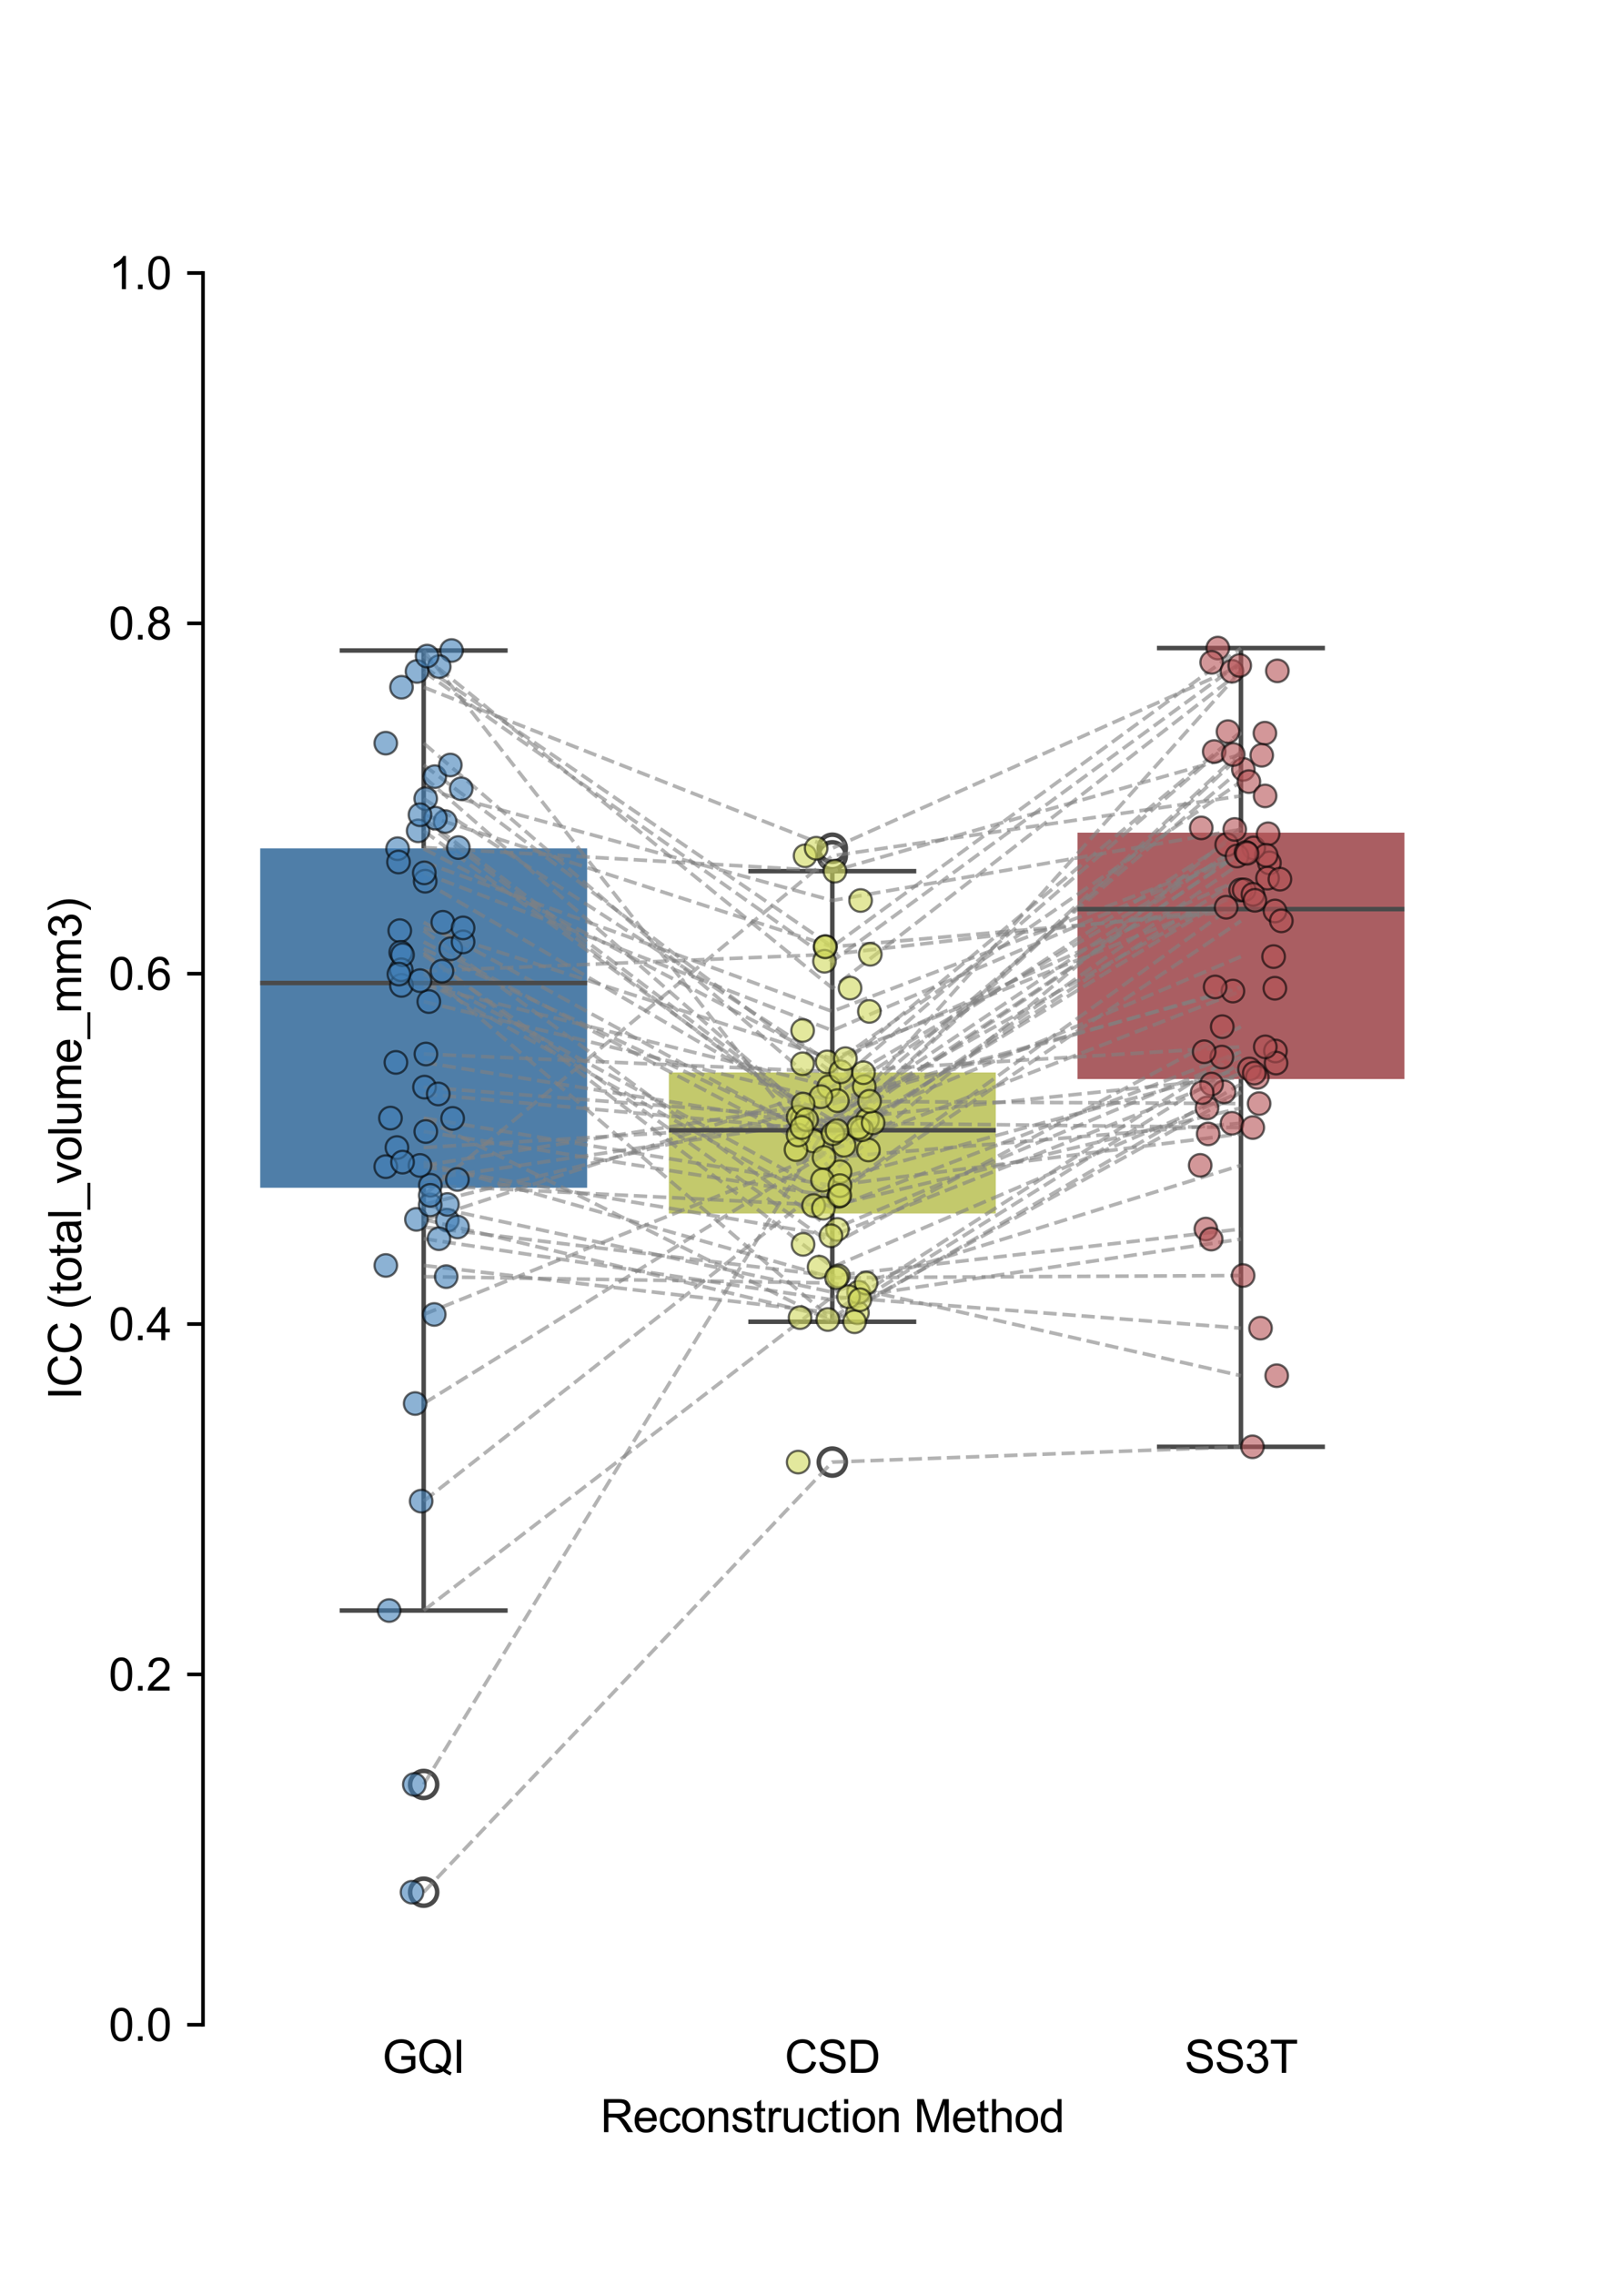 <?xml version="1.0" encoding="utf-8" standalone="no"?>
<!DOCTYPE svg PUBLIC "-//W3C//DTD SVG 1.1//EN"
  "http://www.w3.org/Graphics/SVG/1.1/DTD/svg11.dtd">
<svg xmlns:xlink="http://www.w3.org/1999/xlink" width="360pt" height="504pt" viewBox="0 0 360 504" xmlns="http://www.w3.org/2000/svg" version="1.1">
 <defs>
  <style type="text/css">*{stroke-linejoin: round; stroke-linecap: butt}</style>
 </defs>
 <g id="figure_1">
  <g id="patch_1">
   <path d="M 0 504 
L 360 504 
L 360 0 
L 0 0 
z
" style="fill: #ffffff"/>
  </g>
  <g id="axes_1">
   <g id="patch_2">
    <path d="M 45 448.56 
L 324 448.56 
L 324 60.48 
L 45 60.48 
z
" style="fill: #ffffff"/>
   </g>
   <g id="matplotlib.axis_1">
    <g id="xtick_1">
     <g id="line2d_1"/>
     <g id="text_1">
      <!-- GQI -->
      <g transform="translate(84.748 459.218) scale(0.1 -0.1)">
       <defs>
        <path id="ArialMT-47" d="M 2638 1797 
L 2638 2334 
L 4578 2338 
L 4578 638 
Q 4131 281 3656 101 
Q 3181 -78 2681 -78 
Q 2006 -78 1454 211 
Q 903 500 622 1047 
Q 341 1594 341 2269 
Q 341 2938 620 3517 
Q 900 4097 1425 4378 
Q 1950 4659 2634 4659 
Q 3131 4659 3532 4498 
Q 3934 4338 4162 4050 
Q 4391 3763 4509 3300 
L 3963 3150 
Q 3859 3500 3706 3700 
Q 3553 3900 3268 4020 
Q 2984 4141 2638 4141 
Q 2222 4141 1919 4014 
Q 1616 3888 1430 3681 
Q 1244 3475 1141 3228 
Q 966 2803 966 2306 
Q 966 1694 1177 1281 
Q 1388 869 1791 669 
Q 2194 469 2647 469 
Q 3041 469 3416 620 
Q 3791 772 3984 944 
L 3984 1797 
L 2638 1797 
z
" transform="scale(0.016)"/>
        <path id="ArialMT-51" d="M 3966 491 
Q 4388 200 4744 66 
L 4566 -356 
Q 4072 -178 3581 206 
Q 3072 -78 2456 -78 
Q 1834 -78 1328 222 
Q 822 522 548 1065 
Q 275 1609 275 2291 
Q 275 2969 550 3525 
Q 825 4081 1333 4372 
Q 1841 4663 2469 4663 
Q 3103 4663 3612 4361 
Q 4122 4059 4389 3517 
Q 4656 2975 4656 2294 
Q 4656 1728 4484 1276 
Q 4313 825 3966 491 
z
M 2631 1266 
Q 3156 1119 3497 828 
Q 4031 1316 4031 2294 
Q 4031 2850 3842 3265 
Q 3653 3681 3289 3911 
Q 2925 4141 2472 4141 
Q 1794 4141 1347 3677 
Q 900 3213 900 2291 
Q 900 1397 1342 919 
Q 1784 441 2472 441 
Q 2797 441 3084 563 
Q 2800 747 2484 825 
L 2631 1266 
z
" transform="scale(0.016)"/>
        <path id="ArialMT-49" d="M 597 0 
L 597 4581 
L 1203 4581 
L 1203 0 
L 597 0 
z
" transform="scale(0.016)"/>
       </defs>
       <use xlink:href="#ArialMT-47"/>
       <use xlink:href="#ArialMT-51" x="77.783"/>
       <use xlink:href="#ArialMT-49" x="155.566"/>
      </g>
     </g>
    </g>
    <g id="xtick_2">
     <g id="line2d_2"/>
     <g id="text_2">
      <!-- CSD -->
      <g transform="translate(173.943 459.218) scale(0.1 -0.1)">
       <defs>
        <path id="ArialMT-43" d="M 3763 1606 
L 4369 1453 
Q 4178 706 3683 314 
Q 3188 -78 2472 -78 
Q 1731 -78 1267 223 
Q 803 525 561 1097 
Q 319 1669 319 2325 
Q 319 3041 592 3573 
Q 866 4106 1370 4382 
Q 1875 4659 2481 4659 
Q 3169 4659 3637 4309 
Q 4106 3959 4291 3325 
L 3694 3184 
Q 3534 3684 3231 3912 
Q 2928 4141 2469 4141 
Q 1941 4141 1586 3887 
Q 1231 3634 1087 3207 
Q 944 2781 944 2328 
Q 944 1744 1114 1308 
Q 1284 872 1643 656 
Q 2003 441 2422 441 
Q 2931 441 3284 734 
Q 3638 1028 3763 1606 
z
" transform="scale(0.016)"/>
        <path id="ArialMT-53" d="M 288 1472 
L 859 1522 
Q 900 1178 1048 958 
Q 1197 738 1509 602 
Q 1822 466 2213 466 
Q 2559 466 2825 569 
Q 3091 672 3220 851 
Q 3350 1031 3350 1244 
Q 3350 1459 3225 1620 
Q 3100 1781 2813 1891 
Q 2628 1963 1997 2114 
Q 1366 2266 1113 2400 
Q 784 2572 623 2826 
Q 463 3081 463 3397 
Q 463 3744 659 4045 
Q 856 4347 1234 4503 
Q 1613 4659 2075 4659 
Q 2584 4659 2973 4495 
Q 3363 4331 3572 4012 
Q 3781 3694 3797 3291 
L 3216 3247 
Q 3169 3681 2898 3903 
Q 2628 4125 2100 4125 
Q 1550 4125 1298 3923 
Q 1047 3722 1047 3438 
Q 1047 3191 1225 3031 
Q 1400 2872 2139 2705 
Q 2878 2538 3153 2413 
Q 3553 2228 3743 1945 
Q 3934 1663 3934 1294 
Q 3934 928 3725 604 
Q 3516 281 3123 101 
Q 2731 -78 2241 -78 
Q 1619 -78 1198 103 
Q 778 284 539 648 
Q 300 1013 288 1472 
z
" transform="scale(0.016)"/>
        <path id="ArialMT-44" d="M 494 0 
L 494 4581 
L 2072 4581 
Q 2606 4581 2888 4516 
Q 3281 4425 3559 4188 
Q 3922 3881 4101 3404 
Q 4281 2928 4281 2316 
Q 4281 1794 4159 1391 
Q 4038 988 3847 723 
Q 3656 459 3429 307 
Q 3203 156 2883 78 
Q 2563 0 2147 0 
L 494 0 
z
M 1100 541 
L 2078 541 
Q 2531 541 2789 625 
Q 3047 709 3200 863 
Q 3416 1078 3536 1442 
Q 3656 1806 3656 2325 
Q 3656 3044 3420 3430 
Q 3184 3816 2847 3947 
Q 2603 4041 2063 4041 
L 1100 4041 
L 1100 541 
z
" transform="scale(0.016)"/>
       </defs>
       <use xlink:href="#ArialMT-43"/>
       <use xlink:href="#ArialMT-53" x="72.217"/>
       <use xlink:href="#ArialMT-44" x="138.916"/>
      </g>
     </g>
    </g>
    <g id="xtick_3">
     <g id="line2d_3"/>
     <g id="text_3">
      <!-- SS3T -->
      <g transform="translate(262.58 459.218) scale(0.1 -0.1)">
       <defs>
        <path id="ArialMT-33" d="M 269 1209 
L 831 1284 
Q 928 806 1161 595 
Q 1394 384 1728 384 
Q 2125 384 2398 659 
Q 2672 934 2672 1341 
Q 2672 1728 2419 1979 
Q 2166 2231 1775 2231 
Q 1616 2231 1378 2169 
L 1441 2663 
Q 1497 2656 1531 2656 
Q 1891 2656 2178 2843 
Q 2466 3031 2466 3422 
Q 2466 3731 2256 3934 
Q 2047 4138 1716 4138 
Q 1388 4138 1169 3931 
Q 950 3725 888 3313 
L 325 3413 
Q 428 3978 793 4289 
Q 1159 4600 1703 4600 
Q 2078 4600 2393 4439 
Q 2709 4278 2876 4000 
Q 3044 3722 3044 3409 
Q 3044 3113 2884 2869 
Q 2725 2625 2413 2481 
Q 2819 2388 3044 2092 
Q 3269 1797 3269 1353 
Q 3269 753 2831 336 
Q 2394 -81 1725 -81 
Q 1122 -81 723 278 
Q 325 638 269 1209 
z
" transform="scale(0.016)"/>
        <path id="ArialMT-54" d="M 1659 0 
L 1659 4041 
L 150 4041 
L 150 4581 
L 3781 4581 
L 3781 4041 
L 2266 4041 
L 2266 0 
L 1659 0 
z
" transform="scale(0.016)"/>
       </defs>
       <use xlink:href="#ArialMT-53"/>
       <use xlink:href="#ArialMT-53" x="66.699"/>
       <use xlink:href="#ArialMT-33" x="133.398"/>
       <use xlink:href="#ArialMT-54" x="189.014"/>
      </g>
     </g>
    </g>
    <g id="text_4">
     <!-- Reconstruction Method -->
     <g transform="translate(133.088 472.363) scale(0.1 -0.1)">
      <defs>
       <path id="ArialMT-52" d="M 503 0 
L 503 4581 
L 2534 4581 
Q 3147 4581 3465 4457 
Q 3784 4334 3975 4021 
Q 4166 3709 4166 3331 
Q 4166 2844 3850 2509 
Q 3534 2175 2875 2084 
Q 3116 1969 3241 1856 
Q 3506 1613 3744 1247 
L 4541 0 
L 3778 0 
L 3172 953 
Q 2906 1366 2734 1584 
Q 2563 1803 2427 1890 
Q 2291 1978 2150 2013 
Q 2047 2034 1813 2034 
L 1109 2034 
L 1109 0 
L 503 0 
z
M 1109 2559 
L 2413 2559 
Q 2828 2559 3062 2645 
Q 3297 2731 3419 2920 
Q 3541 3109 3541 3331 
Q 3541 3656 3305 3865 
Q 3069 4075 2559 4075 
L 1109 4075 
L 1109 2559 
z
" transform="scale(0.016)"/>
       <path id="ArialMT-65" d="M 2694 1069 
L 3275 997 
Q 3138 488 2766 206 
Q 2394 -75 1816 -75 
Q 1088 -75 661 373 
Q 234 822 234 1631 
Q 234 2469 665 2931 
Q 1097 3394 1784 3394 
Q 2450 3394 2872 2941 
Q 3294 2488 3294 1666 
Q 3294 1616 3291 1516 
L 816 1516 
Q 847 969 1125 678 
Q 1403 388 1819 388 
Q 2128 388 2347 550 
Q 2566 713 2694 1069 
z
M 847 1978 
L 2700 1978 
Q 2663 2397 2488 2606 
Q 2219 2931 1791 2931 
Q 1403 2931 1139 2672 
Q 875 2413 847 1978 
z
" transform="scale(0.016)"/>
       <path id="ArialMT-63" d="M 2588 1216 
L 3141 1144 
Q 3050 572 2676 248 
Q 2303 -75 1759 -75 
Q 1078 -75 664 370 
Q 250 816 250 1647 
Q 250 2184 428 2587 
Q 606 2991 970 3192 
Q 1334 3394 1763 3394 
Q 2303 3394 2647 3120 
Q 2991 2847 3088 2344 
L 2541 2259 
Q 2463 2594 2264 2762 
Q 2066 2931 1784 2931 
Q 1359 2931 1093 2626 
Q 828 2322 828 1663 
Q 828 994 1084 691 
Q 1341 388 1753 388 
Q 2084 388 2306 591 
Q 2528 794 2588 1216 
z
" transform="scale(0.016)"/>
       <path id="ArialMT-6f" d="M 213 1659 
Q 213 2581 725 3025 
Q 1153 3394 1769 3394 
Q 2453 3394 2887 2945 
Q 3322 2497 3322 1706 
Q 3322 1066 3130 698 
Q 2938 331 2570 128 
Q 2203 -75 1769 -75 
Q 1072 -75 642 372 
Q 213 819 213 1659 
z
M 791 1659 
Q 791 1022 1069 705 
Q 1347 388 1769 388 
Q 2188 388 2466 706 
Q 2744 1025 2744 1678 
Q 2744 2294 2464 2611 
Q 2184 2928 1769 2928 
Q 1347 2928 1069 2612 
Q 791 2297 791 1659 
z
" transform="scale(0.016)"/>
       <path id="ArialMT-6e" d="M 422 0 
L 422 3319 
L 928 3319 
L 928 2847 
Q 1294 3394 1984 3394 
Q 2284 3394 2536 3286 
Q 2788 3178 2913 3003 
Q 3038 2828 3088 2588 
Q 3119 2431 3119 2041 
L 3119 0 
L 2556 0 
L 2556 2019 
Q 2556 2363 2490 2533 
Q 2425 2703 2258 2804 
Q 2091 2906 1866 2906 
Q 1506 2906 1245 2678 
Q 984 2450 984 1813 
L 984 0 
L 422 0 
z
" transform="scale(0.016)"/>
       <path id="ArialMT-73" d="M 197 991 
L 753 1078 
Q 800 744 1014 566 
Q 1228 388 1613 388 
Q 2000 388 2187 545 
Q 2375 703 2375 916 
Q 2375 1106 2209 1216 
Q 2094 1291 1634 1406 
Q 1016 1563 777 1677 
Q 538 1791 414 1992 
Q 291 2194 291 2438 
Q 291 2659 392 2848 
Q 494 3038 669 3163 
Q 800 3259 1026 3326 
Q 1253 3394 1513 3394 
Q 1903 3394 2198 3281 
Q 2494 3169 2634 2976 
Q 2775 2784 2828 2463 
L 2278 2388 
Q 2241 2644 2061 2787 
Q 1881 2931 1553 2931 
Q 1166 2931 1000 2803 
Q 834 2675 834 2503 
Q 834 2394 903 2306 
Q 972 2216 1119 2156 
Q 1203 2125 1616 2013 
Q 2213 1853 2448 1751 
Q 2684 1650 2818 1456 
Q 2953 1263 2953 975 
Q 2953 694 2789 445 
Q 2625 197 2315 61 
Q 2006 -75 1616 -75 
Q 969 -75 630 194 
Q 291 463 197 991 
z
" transform="scale(0.016)"/>
       <path id="ArialMT-74" d="M 1650 503 
L 1731 6 
Q 1494 -44 1306 -44 
Q 1000 -44 831 53 
Q 663 150 594 308 
Q 525 466 525 972 
L 525 2881 
L 113 2881 
L 113 3319 
L 525 3319 
L 525 4141 
L 1084 4478 
L 1084 3319 
L 1650 3319 
L 1650 2881 
L 1084 2881 
L 1084 941 
Q 1084 700 1114 631 
Q 1144 563 1211 522 
Q 1278 481 1403 481 
Q 1497 481 1650 503 
z
" transform="scale(0.016)"/>
       <path id="ArialMT-72" d="M 416 0 
L 416 3319 
L 922 3319 
L 922 2816 
Q 1116 3169 1280 3281 
Q 1444 3394 1641 3394 
Q 1925 3394 2219 3213 
L 2025 2691 
Q 1819 2813 1613 2813 
Q 1428 2813 1281 2702 
Q 1134 2591 1072 2394 
Q 978 2094 978 1738 
L 978 0 
L 416 0 
z
" transform="scale(0.016)"/>
       <path id="ArialMT-75" d="M 2597 0 
L 2597 488 
Q 2209 -75 1544 -75 
Q 1250 -75 995 37 
Q 741 150 617 320 
Q 494 491 444 738 
Q 409 903 409 1263 
L 409 3319 
L 972 3319 
L 972 1478 
Q 972 1038 1006 884 
Q 1059 663 1231 536 
Q 1403 409 1656 409 
Q 1909 409 2131 539 
Q 2353 669 2445 892 
Q 2538 1116 2538 1541 
L 2538 3319 
L 3100 3319 
L 3100 0 
L 2597 0 
z
" transform="scale(0.016)"/>
       <path id="ArialMT-69" d="M 425 3934 
L 425 4581 
L 988 4581 
L 988 3934 
L 425 3934 
z
M 425 0 
L 425 3319 
L 988 3319 
L 988 0 
L 425 0 
z
" transform="scale(0.016)"/>
       <path id="ArialMT-20" transform="scale(0.016)"/>
       <path id="ArialMT-4d" d="M 475 0 
L 475 4581 
L 1388 4581 
L 2472 1338 
Q 2622 884 2691 659 
Q 2769 909 2934 1394 
L 4031 4581 
L 4847 4581 
L 4847 0 
L 4263 0 
L 4263 3834 
L 2931 0 
L 2384 0 
L 1059 3900 
L 1059 0 
L 475 0 
z
" transform="scale(0.016)"/>
       <path id="ArialMT-68" d="M 422 0 
L 422 4581 
L 984 4581 
L 984 2938 
Q 1378 3394 1978 3394 
Q 2347 3394 2619 3248 
Q 2891 3103 3008 2847 
Q 3125 2591 3125 2103 
L 3125 0 
L 2563 0 
L 2563 2103 
Q 2563 2525 2380 2717 
Q 2197 2909 1863 2909 
Q 1613 2909 1392 2779 
Q 1172 2650 1078 2428 
Q 984 2206 984 1816 
L 984 0 
L 422 0 
z
" transform="scale(0.016)"/>
       <path id="ArialMT-64" d="M 2575 0 
L 2575 419 
Q 2259 -75 1647 -75 
Q 1250 -75 917 144 
Q 584 363 401 755 
Q 219 1147 219 1656 
Q 219 2153 384 2558 
Q 550 2963 881 3178 
Q 1213 3394 1622 3394 
Q 1922 3394 2156 3267 
Q 2391 3141 2538 2938 
L 2538 4581 
L 3097 4581 
L 3097 0 
L 2575 0 
z
M 797 1656 
Q 797 1019 1065 703 
Q 1334 388 1700 388 
Q 2069 388 2326 689 
Q 2584 991 2584 1609 
Q 2584 2291 2321 2609 
Q 2059 2928 1675 2928 
Q 1300 2928 1048 2622 
Q 797 2316 797 1656 
z
" transform="scale(0.016)"/>
      </defs>
      <use xlink:href="#ArialMT-52"/>
      <use xlink:href="#ArialMT-65" x="72.217"/>
      <use xlink:href="#ArialMT-63" x="127.832"/>
      <use xlink:href="#ArialMT-6f" x="177.832"/>
      <use xlink:href="#ArialMT-6e" x="233.447"/>
      <use xlink:href="#ArialMT-73" x="289.062"/>
      <use xlink:href="#ArialMT-74" x="339.062"/>
      <use xlink:href="#ArialMT-72" x="366.846"/>
      <use xlink:href="#ArialMT-75" x="400.146"/>
      <use xlink:href="#ArialMT-63" x="455.762"/>
      <use xlink:href="#ArialMT-74" x="505.762"/>
      <use xlink:href="#ArialMT-69" x="533.545"/>
      <use xlink:href="#ArialMT-6f" x="555.762"/>
      <use xlink:href="#ArialMT-6e" x="611.377"/>
      <use xlink:href="#ArialMT-20" x="666.992"/>
      <use xlink:href="#ArialMT-4d" x="694.775"/>
      <use xlink:href="#ArialMT-65" x="778.076"/>
      <use xlink:href="#ArialMT-74" x="833.691"/>
      <use xlink:href="#ArialMT-68" x="861.475"/>
      <use xlink:href="#ArialMT-6f" x="917.09"/>
      <use xlink:href="#ArialMT-64" x="972.705"/>
     </g>
    </g>
   </g>
   <g id="matplotlib.axis_2">
    <g id="ytick_1">
     <g id="line2d_4">
      <defs>
       <path id="m20602e9730" d="M 0 0 
L -3.5 0 
" style="stroke: #000000; stroke-width: 0.8"/>
      </defs>
      <g>
       <use xlink:href="#m20602e9730" x="45" y="448.56" style="stroke: #000000; stroke-width: 0.8"/>
      </g>
     </g>
     <g id="text_5">
      <!-- 0.0 -->
      <g transform="translate(24.1 452.139) scale(0.1 -0.1)">
       <defs>
        <path id="ArialMT-30" d="M 266 2259 
Q 266 3072 433 3567 
Q 600 4063 929 4331 
Q 1259 4600 1759 4600 
Q 2128 4600 2406 4451 
Q 2684 4303 2865 4023 
Q 3047 3744 3150 3342 
Q 3253 2941 3253 2259 
Q 3253 1453 3087 958 
Q 2922 463 2592 192 
Q 2263 -78 1759 -78 
Q 1097 -78 719 397 
Q 266 969 266 2259 
z
M 844 2259 
Q 844 1131 1108 757 
Q 1372 384 1759 384 
Q 2147 384 2411 759 
Q 2675 1134 2675 2259 
Q 2675 3391 2411 3762 
Q 2147 4134 1753 4134 
Q 1366 4134 1134 3806 
Q 844 3388 844 2259 
z
" transform="scale(0.016)"/>
        <path id="ArialMT-2e" d="M 581 0 
L 581 641 
L 1222 641 
L 1222 0 
L 581 0 
z
" transform="scale(0.016)"/>
       </defs>
       <use xlink:href="#ArialMT-30"/>
       <use xlink:href="#ArialMT-2e" x="55.615"/>
       <use xlink:href="#ArialMT-30" x="83.398"/>
      </g>
     </g>
    </g>
    <g id="ytick_2">
     <g id="line2d_5">
      <g>
       <use xlink:href="#m20602e9730" x="45" y="370.944" style="stroke: #000000; stroke-width: 0.8"/>
      </g>
     </g>
     <g id="text_6">
      <!-- 0.2 -->
      <g transform="translate(24.1 374.523) scale(0.1 -0.1)">
       <defs>
        <path id="ArialMT-32" d="M 3222 541 
L 3222 0 
L 194 0 
Q 188 203 259 391 
Q 375 700 629 1000 
Q 884 1300 1366 1694 
Q 2113 2306 2375 2664 
Q 2638 3022 2638 3341 
Q 2638 3675 2398 3904 
Q 2159 4134 1775 4134 
Q 1369 4134 1125 3890 
Q 881 3647 878 3216 
L 300 3275 
Q 359 3922 746 4261 
Q 1134 4600 1788 4600 
Q 2447 4600 2831 4234 
Q 3216 3869 3216 3328 
Q 3216 3053 3103 2787 
Q 2991 2522 2730 2228 
Q 2469 1934 1863 1422 
Q 1356 997 1212 845 
Q 1069 694 975 541 
L 3222 541 
z
" transform="scale(0.016)"/>
       </defs>
       <use xlink:href="#ArialMT-30"/>
       <use xlink:href="#ArialMT-2e" x="55.615"/>
       <use xlink:href="#ArialMT-32" x="83.398"/>
      </g>
     </g>
    </g>
    <g id="ytick_3">
     <g id="line2d_6">
      <g>
       <use xlink:href="#m20602e9730" x="45" y="293.328" style="stroke: #000000; stroke-width: 0.8"/>
      </g>
     </g>
     <g id="text_7">
      <!-- 0.4 -->
      <g transform="translate(24.1 296.907) scale(0.1 -0.1)">
       <defs>
        <path id="ArialMT-34" d="M 2069 0 
L 2069 1097 
L 81 1097 
L 81 1613 
L 2172 4581 
L 2631 4581 
L 2631 1613 
L 3250 1613 
L 3250 1097 
L 2631 1097 
L 2631 0 
L 2069 0 
z
M 2069 1613 
L 2069 3678 
L 634 1613 
L 2069 1613 
z
" transform="scale(0.016)"/>
       </defs>
       <use xlink:href="#ArialMT-30"/>
       <use xlink:href="#ArialMT-2e" x="55.615"/>
       <use xlink:href="#ArialMT-34" x="83.398"/>
      </g>
     </g>
    </g>
    <g id="ytick_4">
     <g id="line2d_7">
      <g>
       <use xlink:href="#m20602e9730" x="45" y="215.712" style="stroke: #000000; stroke-width: 0.8"/>
      </g>
     </g>
     <g id="text_8">
      <!-- 0.6 -->
      <g transform="translate(24.1 219.291) scale(0.1 -0.1)">
       <defs>
        <path id="ArialMT-36" d="M 3184 3459 
L 2625 3416 
Q 2550 3747 2413 3897 
Q 2184 4138 1850 4138 
Q 1581 4138 1378 3988 
Q 1113 3794 959 3422 
Q 806 3050 800 2363 
Q 1003 2672 1297 2822 
Q 1591 2972 1913 2972 
Q 2475 2972 2870 2558 
Q 3266 2144 3266 1488 
Q 3266 1056 3080 686 
Q 2894 316 2569 119 
Q 2244 -78 1831 -78 
Q 1128 -78 684 439 
Q 241 956 241 2144 
Q 241 3472 731 4075 
Q 1159 4600 1884 4600 
Q 2425 4600 2770 4297 
Q 3116 3994 3184 3459 
z
M 888 1484 
Q 888 1194 1011 928 
Q 1134 663 1356 523 
Q 1578 384 1822 384 
Q 2178 384 2434 671 
Q 2691 959 2691 1453 
Q 2691 1928 2437 2201 
Q 2184 2475 1800 2475 
Q 1419 2475 1153 2201 
Q 888 1928 888 1484 
z
" transform="scale(0.016)"/>
       </defs>
       <use xlink:href="#ArialMT-30"/>
       <use xlink:href="#ArialMT-2e" x="55.615"/>
       <use xlink:href="#ArialMT-36" x="83.398"/>
      </g>
     </g>
    </g>
    <g id="ytick_5">
     <g id="line2d_8">
      <g>
       <use xlink:href="#m20602e9730" x="45" y="138.096" style="stroke: #000000; stroke-width: 0.8"/>
      </g>
     </g>
     <g id="text_9">
      <!-- 0.8 -->
      <g transform="translate(24.1 141.675) scale(0.1 -0.1)">
       <defs>
        <path id="ArialMT-38" d="M 1131 2484 
Q 781 2613 612 2850 
Q 444 3088 444 3419 
Q 444 3919 803 4259 
Q 1163 4600 1759 4600 
Q 2359 4600 2725 4251 
Q 3091 3903 3091 3403 
Q 3091 3084 2923 2848 
Q 2756 2613 2416 2484 
Q 2838 2347 3058 2040 
Q 3278 1734 3278 1309 
Q 3278 722 2862 322 
Q 2447 -78 1769 -78 
Q 1091 -78 675 323 
Q 259 725 259 1325 
Q 259 1772 486 2073 
Q 713 2375 1131 2484 
z
M 1019 3438 
Q 1019 3113 1228 2906 
Q 1438 2700 1772 2700 
Q 2097 2700 2305 2904 
Q 2513 3109 2513 3406 
Q 2513 3716 2298 3927 
Q 2084 4138 1766 4138 
Q 1444 4138 1231 3931 
Q 1019 3725 1019 3438 
z
M 838 1322 
Q 838 1081 952 856 
Q 1066 631 1291 507 
Q 1516 384 1775 384 
Q 2178 384 2440 643 
Q 2703 903 2703 1303 
Q 2703 1709 2433 1975 
Q 2163 2241 1756 2241 
Q 1359 2241 1098 1978 
Q 838 1716 838 1322 
z
" transform="scale(0.016)"/>
       </defs>
       <use xlink:href="#ArialMT-30"/>
       <use xlink:href="#ArialMT-2e" x="55.615"/>
       <use xlink:href="#ArialMT-38" x="83.398"/>
      </g>
     </g>
    </g>
    <g id="ytick_6">
     <g id="line2d_9">
      <g>
       <use xlink:href="#m20602e9730" x="45" y="60.48" style="stroke: #000000; stroke-width: 0.8"/>
      </g>
     </g>
     <g id="text_10">
      <!-- 1.0 -->
      <g transform="translate(24.1 64.059) scale(0.1 -0.1)">
       <defs>
        <path id="ArialMT-31" d="M 2384 0 
L 1822 0 
L 1822 3584 
Q 1619 3391 1289 3197 
Q 959 3003 697 2906 
L 697 3450 
Q 1169 3672 1522 3987 
Q 1875 4303 2022 4600 
L 2384 4600 
L 2384 0 
z
" transform="scale(0.016)"/>
       </defs>
       <use xlink:href="#ArialMT-31"/>
       <use xlink:href="#ArialMT-2e" x="55.615"/>
       <use xlink:href="#ArialMT-30" x="83.398"/>
      </g>
     </g>
    </g>
    <g id="text_11">
     <!-- ICC (total_volume_mm3) -->
     <g transform="translate(17.995 310.088) rotate(-90) scale(0.1 -0.1)">
      <defs>
       <path id="ArialMT-28" d="M 1497 -1347 
Q 1031 -759 709 28 
Q 388 816 388 1659 
Q 388 2403 628 3084 
Q 909 3875 1497 4659 
L 1900 4659 
Q 1522 4009 1400 3731 
Q 1209 3300 1100 2831 
Q 966 2247 966 1656 
Q 966 153 1900 -1347 
L 1497 -1347 
z
" transform="scale(0.016)"/>
       <path id="ArialMT-61" d="M 2588 409 
Q 2275 144 1986 34 
Q 1697 -75 1366 -75 
Q 819 -75 525 192 
Q 231 459 231 875 
Q 231 1119 342 1320 
Q 453 1522 633 1644 
Q 813 1766 1038 1828 
Q 1203 1872 1538 1913 
Q 2219 1994 2541 2106 
Q 2544 2222 2544 2253 
Q 2544 2597 2384 2738 
Q 2169 2928 1744 2928 
Q 1347 2928 1158 2789 
Q 969 2650 878 2297 
L 328 2372 
Q 403 2725 575 2942 
Q 747 3159 1072 3276 
Q 1397 3394 1825 3394 
Q 2250 3394 2515 3294 
Q 2781 3194 2906 3042 
Q 3031 2891 3081 2659 
Q 3109 2516 3109 2141 
L 3109 1391 
Q 3109 606 3145 398 
Q 3181 191 3288 0 
L 2700 0 
Q 2613 175 2588 409 
z
M 2541 1666 
Q 2234 1541 1622 1453 
Q 1275 1403 1131 1340 
Q 988 1278 909 1158 
Q 831 1038 831 891 
Q 831 666 1001 516 
Q 1172 366 1500 366 
Q 1825 366 2078 508 
Q 2331 650 2450 897 
Q 2541 1088 2541 1459 
L 2541 1666 
z
" transform="scale(0.016)"/>
       <path id="ArialMT-6c" d="M 409 0 
L 409 4581 
L 972 4581 
L 972 0 
L 409 0 
z
" transform="scale(0.016)"/>
       <path id="ArialMT-5f" d="M -97 -1272 
L -97 -866 
L 3631 -866 
L 3631 -1272 
L -97 -1272 
z
" transform="scale(0.016)"/>
       <path id="ArialMT-76" d="M 1344 0 
L 81 3319 
L 675 3319 
L 1388 1331 
Q 1503 1009 1600 663 
Q 1675 925 1809 1294 
L 2547 3319 
L 3125 3319 
L 1869 0 
L 1344 0 
z
" transform="scale(0.016)"/>
       <path id="ArialMT-6d" d="M 422 0 
L 422 3319 
L 925 3319 
L 925 2853 
Q 1081 3097 1340 3245 
Q 1600 3394 1931 3394 
Q 2300 3394 2536 3241 
Q 2772 3088 2869 2813 
Q 3263 3394 3894 3394 
Q 4388 3394 4653 3120 
Q 4919 2847 4919 2278 
L 4919 0 
L 4359 0 
L 4359 2091 
Q 4359 2428 4304 2576 
Q 4250 2725 4106 2815 
Q 3963 2906 3769 2906 
Q 3419 2906 3187 2673 
Q 2956 2441 2956 1928 
L 2956 0 
L 2394 0 
L 2394 2156 
Q 2394 2531 2256 2718 
Q 2119 2906 1806 2906 
Q 1569 2906 1367 2781 
Q 1166 2656 1075 2415 
Q 984 2175 984 1722 
L 984 0 
L 422 0 
z
" transform="scale(0.016)"/>
       <path id="ArialMT-29" d="M 791 -1347 
L 388 -1347 
Q 1322 153 1322 1656 
Q 1322 2244 1188 2822 
Q 1081 3291 891 3722 
Q 769 4003 388 4659 
L 791 4659 
Q 1378 3875 1659 3084 
Q 1900 2403 1900 1659 
Q 1900 816 1576 28 
Q 1253 -759 791 -1347 
z
" transform="scale(0.016)"/>
      </defs>
      <use xlink:href="#ArialMT-49"/>
      <use xlink:href="#ArialMT-43" x="27.783"/>
      <use xlink:href="#ArialMT-43" x="100"/>
      <use xlink:href="#ArialMT-20" x="172.217"/>
      <use xlink:href="#ArialMT-28" x="200"/>
      <use xlink:href="#ArialMT-74" x="233.301"/>
      <use xlink:href="#ArialMT-6f" x="261.084"/>
      <use xlink:href="#ArialMT-74" x="316.699"/>
      <use xlink:href="#ArialMT-61" x="344.482"/>
      <use xlink:href="#ArialMT-6c" x="400.098"/>
      <use xlink:href="#ArialMT-5f" x="422.314"/>
      <use xlink:href="#ArialMT-76" x="477.93"/>
      <use xlink:href="#ArialMT-6f" x="527.93"/>
      <use xlink:href="#ArialMT-6c" x="583.545"/>
      <use xlink:href="#ArialMT-75" x="605.762"/>
      <use xlink:href="#ArialMT-6d" x="661.377"/>
      <use xlink:href="#ArialMT-65" x="744.678"/>
      <use xlink:href="#ArialMT-5f" x="800.293"/>
      <use xlink:href="#ArialMT-6d" x="855.908"/>
      <use xlink:href="#ArialMT-6d" x="939.209"/>
      <use xlink:href="#ArialMT-33" x="1022.51"/>
      <use xlink:href="#ArialMT-29" x="1078.125"/>
     </g>
    </g>
   </g>
   <g id="patch_3">
    <path d="M 57.682 263.135 
L 130.149 263.135 
L 130.149 187.953 
L 57.682 187.953 
L 57.682 263.135 
z
" clip-path="url(#pd397ef8b94)" style="fill: #4f7ea8"/>
   </g>
   <g id="line2d_10">
    <path d="M 93.916 263.135 
L 93.916 356.795 
" clip-path="url(#pd397ef8b94)" style="fill: none; stroke: #4a4a4a"/>
   </g>
   <g id="line2d_11">
    <path d="M 93.916 187.953 
L 93.916 144.113 
" clip-path="url(#pd397ef8b94)" style="fill: none; stroke: #4a4a4a"/>
   </g>
   <g id="line2d_12">
    <path d="M 75.799 356.795 
L 112.032 356.795 
" clip-path="url(#pd397ef8b94)" style="fill: none; stroke: #4a4a4a; stroke-linecap: square"/>
   </g>
   <g id="line2d_13">
    <path d="M 75.799 144.113 
L 112.032 144.113 
" clip-path="url(#pd397ef8b94)" style="fill: none; stroke: #4a4a4a; stroke-linecap: square"/>
   </g>
   <g id="line2d_14">
    <defs>
     <path id="m50283b1326" d="M 0 3 
C 0.796 3 1.559 2.684 2.121 2.121 
C 2.684 1.559 3 0.796 3 0 
C 3 -0.796 2.684 -1.559 2.121 -2.121 
C 1.559 -2.684 0.796 -3 0 -3 
C -0.796 -3 -1.559 -2.684 -2.121 -2.121 
C -2.684 -1.559 -3 -0.796 -3 0 
C -3 0.796 -2.684 1.559 -2.121 2.121 
C -1.559 2.684 -0.796 3 0 3 
z
" style="stroke: #4a4a4a"/>
    </defs>
    <g clip-path="url(#pd397ef8b94)">
     <use xlink:href="#m50283b1326" x="93.916" y="395.327" style="fill-opacity: 0; stroke: #4a4a4a"/>
     <use xlink:href="#m50283b1326" x="93.916" y="419.194" style="fill-opacity: 0; stroke: #4a4a4a"/>
    </g>
   </g>
   <g id="patch_4">
    <path d="M 148.266 268.831 
L 220.734 268.831 
L 220.734 237.597 
L 148.266 237.597 
L 148.266 268.831 
z
" clip-path="url(#pd397ef8b94)" style="fill: #c3c96c"/>
   </g>
   <g id="line2d_15">
    <path d="M 184.5 268.831 
L 184.5 292.82 
" clip-path="url(#pd397ef8b94)" style="fill: none; stroke: #4a4a4a"/>
   </g>
   <g id="line2d_16">
    <path d="M 184.5 237.597 
L 184.5 193 
" clip-path="url(#pd397ef8b94)" style="fill: none; stroke: #4a4a4a"/>
   </g>
   <g id="line2d_17">
    <path d="M 166.383 292.82 
L 202.617 292.82 
" clip-path="url(#pd397ef8b94)" style="fill: none; stroke: #4a4a4a; stroke-linecap: square"/>
   </g>
   <g id="line2d_18">
    <path d="M 166.383 193 
L 202.617 193 
" clip-path="url(#pd397ef8b94)" style="fill: none; stroke: #4a4a4a; stroke-linecap: square"/>
   </g>
   <g id="line2d_19">
    <g clip-path="url(#pd397ef8b94)">
     <use xlink:href="#m50283b1326" x="184.5" y="323.91" style="fill-opacity: 0; stroke: #4a4a4a"/>
     <use xlink:href="#m50283b1326" x="184.5" y="189.594" style="fill-opacity: 0; stroke: #4a4a4a"/>
     <use xlink:href="#m50283b1326" x="184.5" y="187.916" style="fill-opacity: 0; stroke: #4a4a4a"/>
    </g>
   </g>
   <g id="patch_5">
    <path d="M 238.851 239.049 
L 311.318 239.049 
L 311.318 184.465 
L 238.851 184.465 
L 238.851 239.049 
z
" clip-path="url(#pd397ef8b94)" style="fill: #aa5e62"/>
   </g>
   <g id="line2d_20">
    <path d="M 275.084 239.049 
L 275.084 320.526 
" clip-path="url(#pd397ef8b94)" style="fill: none; stroke: #4a4a4a"/>
   </g>
   <g id="line2d_21">
    <path d="M 275.084 184.465 
L 275.084 143.573 
" clip-path="url(#pd397ef8b94)" style="fill: none; stroke: #4a4a4a"/>
   </g>
   <g id="line2d_22">
    <path d="M 256.968 320.526 
L 293.201 320.526 
" clip-path="url(#pd397ef8b94)" style="fill: none; stroke: #4a4a4a; stroke-linecap: square"/>
   </g>
   <g id="line2d_23">
    <path d="M 256.968 143.573 
L 293.201 143.573 
" clip-path="url(#pd397ef8b94)" style="fill: none; stroke: #4a4a4a; stroke-linecap: square"/>
   </g>
   <g id="line2d_24"/>
   <g id="line2d_25">
    <path d="M 93.916 210.184 
L 184.5 252.762 
L 275.084 197.16 
" clip-path="url(#pd397ef8b94)" style="fill: none; stroke-dasharray: 2.96,1.28; stroke-dashoffset: 0; stroke: #808080; stroke-opacity: 0.6; stroke-width: 0.8"/>
   </g>
   <g id="line2d_26">
    <path d="M 93.916 310.938 
L 184.5 254.684 
L 275.084 191.163 
" clip-path="url(#pd397ef8b94)" style="fill: none; stroke-dasharray: 2.96,1.28; stroke-dashoffset: 0; stroke: #808080; stroke-opacity: 0.6; stroke-width: 0.8"/>
   </g>
   <g id="line2d_27">
    <path d="M 93.916 240.842 
L 184.5 247.851 
L 275.084 170.447 
" clip-path="url(#pd397ef8b94)" style="fill: none; stroke-dasharray: 2.96,1.28; stroke-dashoffset: 0; stroke: #808080; stroke-opacity: 0.6; stroke-width: 0.8"/>
   </g>
   <g id="line2d_28">
    <path d="M 93.916 218.306 
L 184.5 240.765 
L 275.084 162.424 
" clip-path="url(#pd397ef8b94)" style="fill: none; stroke-dasharray: 2.96,1.28; stroke-dashoffset: 0; stroke: #808080; stroke-opacity: 0.6; stroke-width: 0.8"/>
   </g>
   <g id="line2d_29">
    <path d="M 93.916 204.321 
L 184.5 253.725 
L 275.084 194.543 
" clip-path="url(#pd397ef8b94)" style="fill: none; stroke-dasharray: 2.96,1.28; stroke-dashoffset: 0; stroke: #808080; stroke-opacity: 0.6; stroke-width: 0.8"/>
   </g>
   <g id="line2d_30">
    <path d="M 93.916 206.173 
L 184.5 272.358 
L 275.084 234.184 
" clip-path="url(#pd397ef8b94)" style="fill: none; stroke-dasharray: 2.96,1.28; stroke-dashoffset: 0; stroke: #808080; stroke-opacity: 0.6; stroke-width: 0.8"/>
   </g>
   <g id="line2d_31">
    <path d="M 93.916 172.061 
L 184.5 251.156 
L 275.084 166.499 
" clip-path="url(#pd397ef8b94)" style="fill: none; stroke-dasharray: 2.96,1.28; stroke-dashoffset: 0; stroke: #808080; stroke-opacity: 0.6; stroke-width: 0.8"/>
   </g>
   <g id="line2d_32">
    <path d="M 93.916 144.113 
L 184.5 259.587 
L 275.084 183.407 
" clip-path="url(#pd397ef8b94)" style="fill: none; stroke-dasharray: 2.96,1.28; stroke-dashoffset: 0; stroke: #808080; stroke-opacity: 0.6; stroke-width: 0.8"/>
   </g>
   <g id="line2d_33">
    <path d="M 93.916 221.887 
L 184.5 243.829 
L 275.084 218.937 
" clip-path="url(#pd397ef8b94)" style="fill: none; stroke-dasharray: 2.96,1.28; stroke-dashoffset: 0; stroke: #808080; stroke-opacity: 0.6; stroke-width: 0.8"/>
   </g>
   <g id="line2d_34">
    <path d="M 93.916 208.664 
L 184.5 256.432 
L 275.084 248.846 
" clip-path="url(#pd397ef8b94)" style="fill: none; stroke-dasharray: 2.96,1.28; stroke-dashoffset: 0; stroke: #808080; stroke-opacity: 0.6; stroke-width: 0.8"/>
   </g>
   <g id="line2d_35">
    <path d="M 93.916 395.327 
L 184.5 247.481 
L 275.084 197.146 
" clip-path="url(#pd397ef8b94)" style="fill: none; stroke-dasharray: 2.96,1.28; stroke-dashoffset: 0; stroke: #808080; stroke-opacity: 0.6; stroke-width: 0.8"/>
   </g>
   <g id="line2d_36">
    <path d="M 93.916 291.203 
L 184.5 254.766 
L 275.084 219.561 
" clip-path="url(#pd397ef8b94)" style="fill: none; stroke-dasharray: 2.96,1.28; stroke-dashoffset: 0; stroke: #808080; stroke-opacity: 0.6; stroke-width: 0.8"/>
   </g>
   <g id="line2d_37">
    <path d="M 93.916 270.316 
L 184.5 240.719 
L 275.084 187.852 
" clip-path="url(#pd397ef8b94)" style="fill: none; stroke-dasharray: 2.96,1.28; stroke-dashoffset: 0; stroke: #808080; stroke-opacity: 0.6; stroke-width: 0.8"/>
   </g>
   <g id="line2d_38">
    <path d="M 93.916 195.221 
L 184.5 248.068 
L 275.084 187.131 
" clip-path="url(#pd397ef8b94)" style="fill: none; stroke-dasharray: 2.96,1.28; stroke-dashoffset: 0; stroke: #808080; stroke-opacity: 0.6; stroke-width: 0.8"/>
   </g>
   <g id="line2d_39">
    <path d="M 93.916 164.64 
L 184.5 242.969 
L 275.084 184.703 
" clip-path="url(#pd397ef8b94)" style="fill: none; stroke-dasharray: 2.96,1.28; stroke-dashoffset: 0; stroke: #808080; stroke-opacity: 0.6; stroke-width: 0.8"/>
   </g>
   <g id="line2d_40">
    <path d="M 93.916 184.067 
L 184.5 250.301 
L 275.084 211.925 
" clip-path="url(#pd397ef8b94)" style="fill: none; stroke-dasharray: 2.96,1.28; stroke-dashoffset: 0; stroke: #808080; stroke-opacity: 0.6; stroke-width: 0.8"/>
   </g>
   <g id="line2d_41">
    <path d="M 93.916 176.931 
L 184.5 235.665 
L 275.084 173.161 
" clip-path="url(#pd397ef8b94)" style="fill: none; stroke-dasharray: 2.96,1.28; stroke-dashoffset: 0; stroke: #808080; stroke-opacity: 0.6; stroke-width: 0.8"/>
   </g>
   <g id="line2d_42">
    <path d="M 93.916 182.005 
L 184.5 251.451 
L 275.084 167.326 
" clip-path="url(#pd397ef8b94)" style="fill: none; stroke-dasharray: 2.96,1.28; stroke-dashoffset: 0; stroke: #808080; stroke-opacity: 0.6; stroke-width: 0.8"/>
   </g>
   <g id="line2d_43">
    <path d="M 93.916 181.265 
L 184.5 249.803 
L 275.084 148.623 
" clip-path="url(#pd397ef8b94)" style="fill: none; stroke-dasharray: 2.96,1.28; stroke-dashoffset: 0; stroke: #808080; stroke-opacity: 0.6; stroke-width: 0.8"/>
   </g>
   <g id="line2d_44">
    <path d="M 93.916 169.479 
L 184.5 237.648 
L 275.084 162.083 
" clip-path="url(#pd397ef8b94)" style="fill: none; stroke-dasharray: 2.96,1.28; stroke-dashoffset: 0; stroke: #808080; stroke-opacity: 0.6; stroke-width: 0.8"/>
   </g>
   <g id="line2d_45">
    <path d="M 93.916 193.375 
L 184.5 228.295 
L 275.084 189.644 
" clip-path="url(#pd397ef8b94)" style="fill: none; stroke-dasharray: 2.96,1.28; stroke-dashoffset: 0; stroke: #808080; stroke-opacity: 0.6; stroke-width: 0.8"/>
   </g>
   <g id="line2d_46">
    <path d="M 93.916 188.017 
L 184.5 235.249 
L 275.084 194.775 
" clip-path="url(#pd397ef8b94)" style="fill: none; stroke-dasharray: 2.96,1.28; stroke-dashoffset: 0; stroke: #808080; stroke-opacity: 0.6; stroke-width: 0.8"/>
   </g>
   <g id="line2d_47">
    <path d="M 93.916 147.676 
L 184.5 209.718 
L 275.084 143.573 
" clip-path="url(#pd397ef8b94)" style="fill: none; stroke-dasharray: 2.96,1.28; stroke-dashoffset: 0; stroke: #808080; stroke-opacity: 0.6; stroke-width: 0.8"/>
   </g>
   <g id="line2d_48">
    <path d="M 93.916 148.751 
L 184.5 212.955 
L 275.084 146.733 
" clip-path="url(#pd397ef8b94)" style="fill: none; stroke-dasharray: 2.96,1.28; stroke-dashoffset: 0; stroke: #808080; stroke-opacity: 0.6; stroke-width: 0.8"/>
   </g>
   <g id="line2d_49">
    <path d="M 93.916 205.569 
L 184.5 234.531 
L 275.084 198.141 
" clip-path="url(#pd397ef8b94)" style="fill: none; stroke-dasharray: 2.96,1.28; stroke-dashoffset: 0; stroke: #808080; stroke-opacity: 0.6; stroke-width: 0.8"/>
   </g>
   <g id="line2d_50">
    <path d="M 93.916 215.801 
L 184.5 264.847 
L 275.084 199.458 
" clip-path="url(#pd397ef8b94)" style="fill: none; stroke-dasharray: 2.96,1.28; stroke-dashoffset: 0; stroke: #808080; stroke-opacity: 0.6; stroke-width: 0.8"/>
   </g>
   <g id="line2d_51">
    <path d="M 93.916 215.153 
L 184.5 211.411 
L 275.084 200.991 
" clip-path="url(#pd397ef8b94)" style="fill: none; stroke-dasharray: 2.96,1.28; stroke-dashoffset: 0; stroke: #808080; stroke-opacity: 0.6; stroke-width: 0.8"/>
   </g>
   <g id="line2d_52">
    <path d="M 93.916 180.499 
L 184.5 209.75 
L 275.084 201.818 
" clip-path="url(#pd397ef8b94)" style="fill: none; stroke-dasharray: 2.96,1.28; stroke-dashoffset: 0; stroke: #808080; stroke-opacity: 0.6; stroke-width: 0.8"/>
   </g>
   <g id="line2d_53">
    <path d="M 93.916 254.229 
L 184.5 248.739 
L 275.084 249.799 
" clip-path="url(#pd397ef8b94)" style="fill: none; stroke-dasharray: 2.96,1.28; stroke-dashoffset: 0; stroke: #808080; stroke-opacity: 0.6; stroke-width: 0.8"/>
   </g>
   <g id="line2d_54">
    <path d="M 93.916 233.506 
L 184.5 237.443 
L 275.084 231.919 
" clip-path="url(#pd397ef8b94)" style="fill: none; stroke-dasharray: 2.96,1.28; stroke-dashoffset: 0; stroke: #808080; stroke-opacity: 0.6; stroke-width: 0.8"/>
   </g>
   <g id="line2d_55">
    <path d="M 93.916 247.703 
L 184.5 262.653 
L 275.084 251.206 
" clip-path="url(#pd397ef8b94)" style="fill: none; stroke-dasharray: 2.96,1.28; stroke-dashoffset: 0; stroke: #808080; stroke-opacity: 0.6; stroke-width: 0.8"/>
   </g>
   <g id="line2d_56">
    <path d="M 93.916 261.302 
L 184.5 248.046 
L 275.084 238.679 
" clip-path="url(#pd397ef8b94)" style="fill: none; stroke-dasharray: 2.96,1.28; stroke-dashoffset: 0; stroke: #808080; stroke-opacity: 0.6; stroke-width: 0.8"/>
   </g>
   <g id="line2d_57">
    <path d="M 93.916 280.348 
L 184.5 290.824 
L 275.084 232.836 
" clip-path="url(#pd397ef8b94)" style="fill: none; stroke-dasharray: 2.96,1.28; stroke-dashoffset: 0; stroke: #808080; stroke-opacity: 0.6; stroke-width: 0.8"/>
   </g>
   <g id="line2d_58">
    <path d="M 93.916 250.674 
L 184.5 265.025 
L 275.084 204.003 
" clip-path="url(#pd397ef8b94)" style="fill: none; stroke-dasharray: 2.96,1.28; stroke-dashoffset: 0; stroke: #808080; stroke-opacity: 0.6; stroke-width: 0.8"/>
   </g>
   <g id="line2d_59">
    <path d="M 93.916 282.826 
L 184.5 284.238 
L 275.084 304.768 
" clip-path="url(#pd397ef8b94)" style="fill: none; stroke-dasharray: 2.96,1.28; stroke-dashoffset: 0; stroke: #808080; stroke-opacity: 0.6; stroke-width: 0.8"/>
   </g>
   <g id="line2d_60">
    <path d="M 93.916 271.824 
L 184.5 282.664 
L 275.084 272.28 
" clip-path="url(#pd397ef8b94)" style="fill: none; stroke-dasharray: 2.96,1.28; stroke-dashoffset: 0; stroke: #808080; stroke-opacity: 0.6; stroke-width: 0.8"/>
   </g>
   <g id="line2d_61">
    <path d="M 93.916 258.188 
L 184.5 243.979 
L 275.084 244.487 
" clip-path="url(#pd397ef8b94)" style="fill: none; stroke-dasharray: 2.96,1.28; stroke-dashoffset: 0; stroke: #808080; stroke-opacity: 0.6; stroke-width: 0.8"/>
   </g>
   <g id="line2d_62">
    <path d="M 93.916 258.461 
L 184.5 273.772 
L 275.084 237.737 
" clip-path="url(#pd397ef8b94)" style="fill: none; stroke-dasharray: 2.96,1.28; stroke-dashoffset: 0; stroke: #808080; stroke-opacity: 0.6; stroke-width: 0.8"/>
   </g>
   <g id="line2d_63">
    <path d="M 93.916 266.924 
L 184.5 286.266 
L 275.084 258.165 
" clip-path="url(#pd397ef8b94)" style="fill: none; stroke-dasharray: 2.96,1.28; stroke-dashoffset: 0; stroke: #808080; stroke-opacity: 0.6; stroke-width: 0.8"/>
   </g>
   <g id="line2d_64">
    <path d="M 93.916 262.575 
L 184.5 267.095 
L 275.084 245.459 
" clip-path="url(#pd397ef8b94)" style="fill: none; stroke-dasharray: 2.96,1.28; stroke-dashoffset: 0; stroke: #808080; stroke-opacity: 0.6; stroke-width: 0.8"/>
   </g>
   <g id="line2d_65">
    <path d="M 93.916 266.83 
L 184.5 244.596 
L 275.084 218.647 
" clip-path="url(#pd397ef8b94)" style="fill: none; stroke-dasharray: 2.96,1.28; stroke-dashoffset: 0; stroke: #808080; stroke-opacity: 0.6; stroke-width: 0.8"/>
   </g>
   <g id="line2d_66">
    <path d="M 93.916 332.562 
L 184.5 261.445 
L 275.084 236.82 
" clip-path="url(#pd397ef8b94)" style="fill: none; stroke-dasharray: 2.96,1.28; stroke-dashoffset: 0; stroke: #808080; stroke-opacity: 0.6; stroke-width: 0.8"/>
   </g>
   <g id="line2d_67">
    <path d="M 93.916 270.138 
L 184.5 291.906 
L 275.084 235.512 
" clip-path="url(#pd397ef8b94)" style="fill: none; stroke-dasharray: 2.96,1.28; stroke-dashoffset: 0; stroke: #808080; stroke-opacity: 0.6; stroke-width: 0.8"/>
   </g>
   <g id="line2d_68">
    <path d="M 93.916 210.978 
L 184.5 280.713 
L 275.084 241.895 
" clip-path="url(#pd397ef8b94)" style="fill: none; stroke-dasharray: 2.96,1.28; stroke-dashoffset: 0; stroke: #808080; stroke-opacity: 0.6; stroke-width: 0.8"/>
   </g>
   <g id="line2d_69">
    <path d="M 93.916 264.814 
L 184.5 189.594 
L 275.084 176.329 
" clip-path="url(#pd397ef8b94)" style="fill: none; stroke-dasharray: 2.96,1.28; stroke-dashoffset: 0; stroke: #808080; stroke-opacity: 0.6; stroke-width: 0.8"/>
   </g>
   <g id="line2d_70">
    <path d="M 93.916 187.762 
L 184.5 193 
L 275.084 167.148 
" clip-path="url(#pd397ef8b94)" style="fill: none; stroke-dasharray: 2.96,1.28; stroke-dashoffset: 0; stroke: #808080; stroke-opacity: 0.6; stroke-width: 0.8"/>
   </g>
   <g id="line2d_71">
    <path d="M 93.916 247.771 
L 184.5 292.82 
L 275.084 240.158 
" clip-path="url(#pd397ef8b94)" style="fill: none; stroke-dasharray: 2.96,1.28; stroke-dashoffset: 0; stroke: #808080; stroke-opacity: 0.6; stroke-width: 0.8"/>
   </g>
   <g id="line2d_72">
    <path d="M 93.916 214.843 
L 184.5 292.324 
L 275.084 242.052 
" clip-path="url(#pd397ef8b94)" style="fill: none; stroke-dasharray: 2.96,1.28; stroke-dashoffset: 0; stroke: #808080; stroke-opacity: 0.6; stroke-width: 0.8"/>
   </g>
   <g id="line2d_73">
    <path d="M 93.916 190.967 
L 184.5 224.07 
L 275.084 189.484 
" clip-path="url(#pd397ef8b94)" style="fill: none; stroke-dasharray: 2.96,1.28; stroke-dashoffset: 0; stroke: #808080; stroke-opacity: 0.6; stroke-width: 0.8"/>
   </g>
   <g id="line2d_74">
    <path d="M 93.916 145.348 
L 184.5 218.899 
L 275.084 148.714 
" clip-path="url(#pd397ef8b94)" style="fill: none; stroke-dasharray: 2.96,1.28; stroke-dashoffset: 0; stroke: #808080; stroke-opacity: 0.6; stroke-width: 0.8"/>
   </g>
   <g id="line2d_75">
    <path d="M 93.916 419.194 
L 184.5 323.91 
L 275.084 320.526 
" clip-path="url(#pd397ef8b94)" style="fill: none; stroke-dasharray: 2.96,1.28; stroke-dashoffset: 0; stroke: #808080; stroke-opacity: 0.6; stroke-width: 0.8"/>
   </g>
   <g id="line2d_76">
    <path d="M 93.916 356.795 
L 184.5 287.253 
L 275.084 294.238 
" clip-path="url(#pd397ef8b94)" style="fill: none; stroke-dasharray: 2.96,1.28; stroke-dashoffset: 0; stroke: #808080; stroke-opacity: 0.6; stroke-width: 0.8"/>
   </g>
   <g id="line2d_77">
    <path d="M 93.916 257.455 
L 184.5 283.059 
L 275.084 282.578 
" clip-path="url(#pd397ef8b94)" style="fill: none; stroke-dasharray: 2.96,1.28; stroke-dashoffset: 0; stroke: #808080; stroke-opacity: 0.6; stroke-width: 0.8"/>
   </g>
   <g id="line2d_78">
    <path d="M 93.916 274.429 
L 184.5 287.943 
L 275.084 274.514 
" clip-path="url(#pd397ef8b94)" style="fill: none; stroke-dasharray: 2.96,1.28; stroke-dashoffset: 0; stroke: #808080; stroke-opacity: 0.6; stroke-width: 0.8"/>
   </g>
   <g id="line2d_79">
    <path d="M 93.916 174.746 
L 184.5 199.496 
L 275.084 183.75 
" clip-path="url(#pd397ef8b94)" style="fill: none; stroke-dasharray: 2.96,1.28; stroke-dashoffset: 0; stroke: #808080; stroke-opacity: 0.6; stroke-width: 0.8"/>
   </g>
   <g id="line2d_80">
    <path d="M 93.916 152.251 
L 184.5 187.916 
L 275.084 147.425 
" clip-path="url(#pd397ef8b94)" style="fill: none; stroke-dasharray: 2.96,1.28; stroke-dashoffset: 0; stroke: #808080; stroke-opacity: 0.6; stroke-width: 0.8"/>
   </g>
   <g id="line2d_81">
    <path d="M 93.916 217.249 
L 184.5 267.655 
L 275.084 233.003 
" clip-path="url(#pd397ef8b94)" style="fill: none; stroke-dasharray: 2.96,1.28; stroke-dashoffset: 0; stroke: #808080; stroke-opacity: 0.6; stroke-width: 0.8"/>
   </g>
   <g id="line2d_82">
    <path d="M 93.916 211.516 
L 184.5 275.677 
L 275.084 227.448 
" clip-path="url(#pd397ef8b94)" style="fill: none; stroke-dasharray: 2.96,1.28; stroke-dashoffset: 0; stroke: #808080; stroke-opacity: 0.6; stroke-width: 0.8"/>
   </g>
   <g id="line2d_83">
    <path d="M 93.916 242.354 
L 184.5 250.497 
L 275.084 188.848 
" clip-path="url(#pd397ef8b94)" style="fill: none; stroke-dasharray: 2.96,1.28; stroke-dashoffset: 0; stroke: #808080; stroke-opacity: 0.6; stroke-width: 0.8"/>
   </g>
   <g id="line2d_84">
    <path d="M 93.916 235.363 
L 184.5 249.785 
L 275.084 189.04 
" clip-path="url(#pd397ef8b94)" style="fill: none; stroke-dasharray: 2.96,1.28; stroke-dashoffset: 0; stroke: #808080; stroke-opacity: 0.6; stroke-width: 0.8"/>
   </g>
   <g id="line2d_85">
    <path d="M 57.682 217.777 
L 130.149 217.777 
" clip-path="url(#pd397ef8b94)" style="fill: none; stroke: #4a4a4a"/>
   </g>
   <g id="line2d_86">
    <path d="M 148.266 250.399 
L 220.734 250.399 
" clip-path="url(#pd397ef8b94)" style="fill: none; stroke: #4a4a4a"/>
   </g>
   <g id="line2d_87">
    <path d="M 238.851 201.404 
L 311.318 201.404 
" clip-path="url(#pd397ef8b94)" style="fill: none; stroke: #4a4a4a"/>
   </g>
   <g id="patch_6">
    <path d="M 45 448.56 
L 45 60.48 
" style="fill: none; stroke: #000000; stroke-width: 0.8; stroke-linejoin: miter; stroke-linecap: square"/>
   </g>
   <g id="PathCollection_1">
    <defs>
     <path id="C0_0_7c236011e6" d="M 0 2.5 
C 0.663 2.5 1.299 2.237 1.768 1.768 
C 2.237 1.299 2.5 0.663 2.5 -0 
C 2.5 -0.663 2.237 -1.299 1.768 -1.768 
C 1.299 -2.237 0.663 -2.5 0 -2.5 
C -0.663 -2.5 -1.299 -2.237 -1.768 -1.768 
C -2.237 -1.299 -2.5 -0.663 -2.5 0 
C -2.5 0.663 -2.237 1.299 -1.768 1.768 
C -1.299 2.237 -0.663 2.5 0 2.5 
z
"/>
    </defs>
    <g clip-path="url(#pd397ef8b94)">
     <use xlink:href="#C0_0_7c236011e6" x="99.928" y="210.184" style="fill: #407fb7; fill-opacity: 0.6; stroke: #000000; stroke-opacity: 0.6; stroke-width: 0.5"/>
    </g>
    <g clip-path="url(#pd397ef8b94)">
     <use xlink:href="#C0_0_7c236011e6" x="92.032" y="310.938" style="fill: #407fb7; fill-opacity: 0.6; stroke: #000000; stroke-opacity: 0.6; stroke-width: 0.5"/>
    </g>
    <g clip-path="url(#pd397ef8b94)">
     <use xlink:href="#C0_0_7c236011e6" x="94.106" y="240.842" style="fill: #407fb7; fill-opacity: 0.6; stroke: #000000; stroke-opacity: 0.6; stroke-width: 0.5"/>
    </g>
    <g clip-path="url(#pd397ef8b94)">
     <use xlink:href="#C0_0_7c236011e6" x="88.994" y="218.306" style="fill: #407fb7; fill-opacity: 0.6; stroke: #000000; stroke-opacity: 0.6; stroke-width: 0.5"/>
    </g>
    <g clip-path="url(#pd397ef8b94)">
     <use xlink:href="#C0_0_7c236011e6" x="98.159" y="204.321" style="fill: #407fb7; fill-opacity: 0.6; stroke: #000000; stroke-opacity: 0.6; stroke-width: 0.5"/>
    </g>
    <g clip-path="url(#pd397ef8b94)">
     <use xlink:href="#C0_0_7c236011e6" x="88.62" y="206.173" style="fill: #407fb7; fill-opacity: 0.6; stroke: #000000; stroke-opacity: 0.6; stroke-width: 0.5"/>
    </g>
    <g clip-path="url(#pd397ef8b94)">
     <use xlink:href="#C0_0_7c236011e6" x="96.377" y="172.061" style="fill: #407fb7; fill-opacity: 0.6; stroke: #000000; stroke-opacity: 0.6; stroke-width: 0.5"/>
    </g>
    <g clip-path="url(#pd397ef8b94)">
     <use xlink:href="#C0_0_7c236011e6" x="100.099" y="144.113" style="fill: #407fb7; fill-opacity: 0.6; stroke: #000000; stroke-opacity: 0.6; stroke-width: 0.5"/>
    </g>
    <g clip-path="url(#pd397ef8b94)">
     <use xlink:href="#C0_0_7c236011e6" x="95.055" y="221.887" style="fill: #407fb7; fill-opacity: 0.6; stroke: #000000; stroke-opacity: 0.6; stroke-width: 0.5"/>
    </g>
    <g clip-path="url(#pd397ef8b94)">
     <use xlink:href="#C0_0_7c236011e6" x="102.648" y="208.664" style="fill: #407fb7; fill-opacity: 0.6; stroke: #000000; stroke-opacity: 0.6; stroke-width: 0.5"/>
    </g>
    <g clip-path="url(#pd397ef8b94)">
     <use xlink:href="#C0_0_7c236011e6" x="91.845" y="395.327" style="fill: #407fb7; fill-opacity: 0.6; stroke: #000000; stroke-opacity: 0.6; stroke-width: 0.5"/>
    </g>
    <g clip-path="url(#pd397ef8b94)">
     <use xlink:href="#C0_0_7c236011e6" x="96.262" y="291.203" style="fill: #407fb7; fill-opacity: 0.6; stroke: #000000; stroke-opacity: 0.6; stroke-width: 0.5"/>
    </g>
    <g clip-path="url(#pd397ef8b94)">
     <use xlink:href="#C0_0_7c236011e6" x="99.164" y="270.316" style="fill: #407fb7; fill-opacity: 0.6; stroke: #000000; stroke-opacity: 0.6; stroke-width: 0.5"/>
    </g>
    <g clip-path="url(#pd397ef8b94)">
     <use xlink:href="#C0_0_7c236011e6" x="94.249" y="195.221" style="fill: #407fb7; fill-opacity: 0.6; stroke: #000000; stroke-opacity: 0.6; stroke-width: 0.5"/>
    </g>
    <g clip-path="url(#pd397ef8b94)">
     <use xlink:href="#C0_0_7c236011e6" x="85.511" y="164.64" style="fill: #407fb7; fill-opacity: 0.6; stroke: #000000; stroke-opacity: 0.6; stroke-width: 0.5"/>
    </g>
    <g clip-path="url(#pd397ef8b94)">
     <use xlink:href="#C0_0_7c236011e6" x="92.692" y="184.067" style="fill: #407fb7; fill-opacity: 0.6; stroke: #000000; stroke-opacity: 0.6; stroke-width: 0.5"/>
    </g>
    <g clip-path="url(#pd397ef8b94)">
     <use xlink:href="#C0_0_7c236011e6" x="94.367" y="176.931" style="fill: #407fb7; fill-opacity: 0.6; stroke: #000000; stroke-opacity: 0.6; stroke-width: 0.5"/>
    </g>
    <g clip-path="url(#pd397ef8b94)">
     <use xlink:href="#C0_0_7c236011e6" x="98.672" y="182.005" style="fill: #407fb7; fill-opacity: 0.6; stroke: #000000; stroke-opacity: 0.6; stroke-width: 0.5"/>
    </g>
    <g clip-path="url(#pd397ef8b94)">
     <use xlink:href="#C0_0_7c236011e6" x="96.521" y="181.265" style="fill: #407fb7; fill-opacity: 0.6; stroke: #000000; stroke-opacity: 0.6; stroke-width: 0.5"/>
    </g>
    <g clip-path="url(#pd397ef8b94)">
     <use xlink:href="#C0_0_7c236011e6" x="99.829" y="169.479" style="fill: #407fb7; fill-opacity: 0.6; stroke: #000000; stroke-opacity: 0.6; stroke-width: 0.5"/>
    </g>
    <g clip-path="url(#pd397ef8b94)">
     <use xlink:href="#C0_0_7c236011e6" x="94.054" y="193.375" style="fill: #407fb7; fill-opacity: 0.6; stroke: #000000; stroke-opacity: 0.6; stroke-width: 0.5"/>
    </g>
    <g clip-path="url(#pd397ef8b94)">
     <use xlink:href="#C0_0_7c236011e6" x="88.13" y="188.017" style="fill: #407fb7; fill-opacity: 0.6; stroke: #000000; stroke-opacity: 0.6; stroke-width: 0.5"/>
    </g>
    <g clip-path="url(#pd397ef8b94)">
     <use xlink:href="#C0_0_7c236011e6" x="97.371" y="147.676" style="fill: #407fb7; fill-opacity: 0.6; stroke: #000000; stroke-opacity: 0.6; stroke-width: 0.5"/>
    </g>
    <g clip-path="url(#pd397ef8b94)">
     <use xlink:href="#C0_0_7c236011e6" x="92.437" y="148.751" style="fill: #407fb7; fill-opacity: 0.6; stroke: #000000; stroke-opacity: 0.6; stroke-width: 0.5"/>
    </g>
    <g clip-path="url(#pd397ef8b94)">
     <use xlink:href="#C0_0_7c236011e6" x="97.974" y="215.153" style="fill: #407fb7; fill-opacity: 0.6; stroke: #000000; stroke-opacity: 0.6; stroke-width: 0.5"/>
    </g>
    <g clip-path="url(#pd397ef8b94)">
     <use xlink:href="#C0_0_7c236011e6" x="93.098" y="180.499" style="fill: #407fb7; fill-opacity: 0.6; stroke: #000000; stroke-opacity: 0.6; stroke-width: 0.5"/>
    </g>
    <g clip-path="url(#pd397ef8b94)">
     <use xlink:href="#C0_0_7c236011e6" x="85.522" y="280.348" style="fill: #407fb7; fill-opacity: 0.6; stroke: #000000; stroke-opacity: 0.6; stroke-width: 0.5"/>
    </g>
    <g clip-path="url(#pd397ef8b94)">
     <use xlink:href="#C0_0_7c236011e6" x="94.384" y="250.674" style="fill: #407fb7; fill-opacity: 0.6; stroke: #000000; stroke-opacity: 0.6; stroke-width: 0.5"/>
    </g>
    <g clip-path="url(#pd397ef8b94)">
     <use xlink:href="#C0_0_7c236011e6" x="92.309" y="270.138" style="fill: #407fb7; fill-opacity: 0.6; stroke: #000000; stroke-opacity: 0.6; stroke-width: 0.5"/>
    </g>
    <g clip-path="url(#pd397ef8b94)">
     <use xlink:href="#C0_0_7c236011e6" x="88.833" y="210.978" style="fill: #407fb7; fill-opacity: 0.6; stroke: #000000; stroke-opacity: 0.6; stroke-width: 0.5"/>
    </g>
    <g clip-path="url(#pd397ef8b94)">
     <use xlink:href="#C0_0_7c236011e6" x="99.192" y="266.83" style="fill: #407fb7; fill-opacity: 0.6; stroke: #000000; stroke-opacity: 0.6; stroke-width: 0.5"/>
    </g>
    <g clip-path="url(#pd397ef8b94)">
     <use xlink:href="#C0_0_7c236011e6" x="93.36" y="332.562" style="fill: #407fb7; fill-opacity: 0.6; stroke: #000000; stroke-opacity: 0.6; stroke-width: 0.5"/>
    </g>
    <g clip-path="url(#pd397ef8b94)">
     <use xlink:href="#C0_0_7c236011e6" x="95.367" y="266.924" style="fill: #407fb7; fill-opacity: 0.6; stroke: #000000; stroke-opacity: 0.6; stroke-width: 0.5"/>
    </g>
    <g clip-path="url(#pd397ef8b94)">
     <use xlink:href="#C0_0_7c236011e6" x="95.396" y="262.575" style="fill: #407fb7; fill-opacity: 0.6; stroke: #000000; stroke-opacity: 0.6; stroke-width: 0.5"/>
    </g>
    <g clip-path="url(#pd397ef8b94)">
     <use xlink:href="#C0_0_7c236011e6" x="87.99" y="254.229" style="fill: #407fb7; fill-opacity: 0.6; stroke: #000000; stroke-opacity: 0.6; stroke-width: 0.5"/>
    </g>
    <g clip-path="url(#pd397ef8b94)">
     <use xlink:href="#C0_0_7c236011e6" x="94.415" y="233.506" style="fill: #407fb7; fill-opacity: 0.6; stroke: #000000; stroke-opacity: 0.6; stroke-width: 0.5"/>
    </g>
    <g clip-path="url(#pd397ef8b94)">
     <use xlink:href="#C0_0_7c236011e6" x="86.556" y="247.703" style="fill: #407fb7; fill-opacity: 0.6; stroke: #000000; stroke-opacity: 0.6; stroke-width: 0.5"/>
    </g>
    <g clip-path="url(#pd397ef8b94)">
     <use xlink:href="#C0_0_7c236011e6" x="101.393" y="261.302" style="fill: #407fb7; fill-opacity: 0.6; stroke: #000000; stroke-opacity: 0.6; stroke-width: 0.5"/>
    </g>
    <g clip-path="url(#pd397ef8b94)">
     <use xlink:href="#C0_0_7c236011e6" x="98.909" y="282.826" style="fill: #407fb7; fill-opacity: 0.6; stroke: #000000; stroke-opacity: 0.6; stroke-width: 0.5"/>
    </g>
    <g clip-path="url(#pd397ef8b94)">
     <use xlink:href="#C0_0_7c236011e6" x="101.425" y="271.824" style="fill: #407fb7; fill-opacity: 0.6; stroke: #000000; stroke-opacity: 0.6; stroke-width: 0.5"/>
    </g>
    <g clip-path="url(#pd397ef8b94)">
     <use xlink:href="#C0_0_7c236011e6" x="93.098" y="258.188" style="fill: #407fb7; fill-opacity: 0.6; stroke: #000000; stroke-opacity: 0.6; stroke-width: 0.5"/>
    </g>
    <g clip-path="url(#pd397ef8b94)">
     <use xlink:href="#C0_0_7c236011e6" x="85.514" y="258.461" style="fill: #407fb7; fill-opacity: 0.6; stroke: #000000; stroke-opacity: 0.6; stroke-width: 0.5"/>
    </g>
    <g clip-path="url(#pd397ef8b94)">
     <use xlink:href="#C0_0_7c236011e6" x="88.339" y="190.967" style="fill: #407fb7; fill-opacity: 0.6; stroke: #000000; stroke-opacity: 0.6; stroke-width: 0.5"/>
    </g>
    <g clip-path="url(#pd397ef8b94)">
     <use xlink:href="#C0_0_7c236011e6" x="94.679" y="145.348" style="fill: #407fb7; fill-opacity: 0.6; stroke: #000000; stroke-opacity: 0.6; stroke-width: 0.5"/>
    </g>
    <g clip-path="url(#pd397ef8b94)">
     <use xlink:href="#C0_0_7c236011e6" x="95.373" y="264.814" style="fill: #407fb7; fill-opacity: 0.6; stroke: #000000; stroke-opacity: 0.6; stroke-width: 0.5"/>
    </g>
    <g clip-path="url(#pd397ef8b94)">
     <use xlink:href="#C0_0_7c236011e6" x="101.601" y="187.762" style="fill: #407fb7; fill-opacity: 0.6; stroke: #000000; stroke-opacity: 0.6; stroke-width: 0.5"/>
    </g>
    <g clip-path="url(#pd397ef8b94)">
     <use xlink:href="#C0_0_7c236011e6" x="100.339" y="247.771" style="fill: #407fb7; fill-opacity: 0.6; stroke: #000000; stroke-opacity: 0.6; stroke-width: 0.5"/>
    </g>
    <g clip-path="url(#pd397ef8b94)">
     <use xlink:href="#C0_0_7c236011e6" x="88.941" y="214.843" style="fill: #407fb7; fill-opacity: 0.6; stroke: #000000; stroke-opacity: 0.6; stroke-width: 0.5"/>
    </g>
    <g clip-path="url(#pd397ef8b94)">
     <use xlink:href="#C0_0_7c236011e6" x="102.241" y="174.746" style="fill: #407fb7; fill-opacity: 0.6; stroke: #000000; stroke-opacity: 0.6; stroke-width: 0.5"/>
    </g>
    <g clip-path="url(#pd397ef8b94)">
     <use xlink:href="#C0_0_7c236011e6" x="89.005" y="152.251" style="fill: #407fb7; fill-opacity: 0.6; stroke: #000000; stroke-opacity: 0.6; stroke-width: 0.5"/>
    </g>
    <g clip-path="url(#pd397ef8b94)">
     <use xlink:href="#C0_0_7c236011e6" x="91.338" y="419.194" style="fill: #407fb7; fill-opacity: 0.6; stroke: #000000; stroke-opacity: 0.6; stroke-width: 0.5"/>
    </g>
    <g clip-path="url(#pd397ef8b94)">
     <use xlink:href="#C0_0_7c236011e6" x="86.26" y="356.795" style="fill: #407fb7; fill-opacity: 0.6; stroke: #000000; stroke-opacity: 0.6; stroke-width: 0.5"/>
    </g>
    <g clip-path="url(#pd397ef8b94)">
     <use xlink:href="#C0_0_7c236011e6" x="93.108" y="217.249" style="fill: #407fb7; fill-opacity: 0.6; stroke: #000000; stroke-opacity: 0.6; stroke-width: 0.5"/>
    </g>
    <g clip-path="url(#pd397ef8b94)">
     <use xlink:href="#C0_0_7c236011e6" x="89.229" y="211.516" style="fill: #407fb7; fill-opacity: 0.6; stroke: #000000; stroke-opacity: 0.6; stroke-width: 0.5"/>
    </g>
    <g clip-path="url(#pd397ef8b94)">
     <use xlink:href="#C0_0_7c236011e6" x="97.151" y="242.354" style="fill: #407fb7; fill-opacity: 0.6; stroke: #000000; stroke-opacity: 0.6; stroke-width: 0.5"/>
    </g>
    <g clip-path="url(#pd397ef8b94)">
     <use xlink:href="#C0_0_7c236011e6" x="87.761" y="235.363" style="fill: #407fb7; fill-opacity: 0.6; stroke: #000000; stroke-opacity: 0.6; stroke-width: 0.5"/>
    </g>
    <g clip-path="url(#pd397ef8b94)">
     <use xlink:href="#C0_0_7c236011e6" x="89.236" y="257.455" style="fill: #407fb7; fill-opacity: 0.6; stroke: #000000; stroke-opacity: 0.6; stroke-width: 0.5"/>
    </g>
    <g clip-path="url(#pd397ef8b94)">
     <use xlink:href="#C0_0_7c236011e6" x="97.301" y="274.429" style="fill: #407fb7; fill-opacity: 0.6; stroke: #000000; stroke-opacity: 0.6; stroke-width: 0.5"/>
    </g>
    <g clip-path="url(#pd397ef8b94)">
     <use xlink:href="#C0_0_7c236011e6" x="102.655" y="205.569" style="fill: #407fb7; fill-opacity: 0.6; stroke: #000000; stroke-opacity: 0.6; stroke-width: 0.5"/>
    </g>
    <g clip-path="url(#pd397ef8b94)">
     <use xlink:href="#C0_0_7c236011e6" x="88.427" y="215.801" style="fill: #407fb7; fill-opacity: 0.6; stroke: #000000; stroke-opacity: 0.6; stroke-width: 0.5"/>
    </g>
   </g>
   <g id="PathCollection_2">
    <defs>
     <path id="C1_0_48dddb9b27" d="M 0 2.5 
C 0.663 2.5 1.299 2.237 1.768 1.768 
C 2.237 1.299 2.5 0.663 2.5 -0 
C 2.5 -0.663 2.237 -1.299 1.768 -1.768 
C 1.299 -2.237 0.663 -2.5 0 -2.5 
C -0.663 -2.5 -1.299 -2.237 -1.768 -1.768 
C -2.237 -1.299 -2.5 -0.663 -2.5 0 
C -2.5 0.663 -2.237 1.299 -1.768 1.768 
C -1.299 2.237 -0.663 2.5 0 2.5 
z
"/>
    </defs>
    <g clip-path="url(#pd397ef8b94)">
     <use xlink:href="#C1_0_48dddb9b27" x="180.25" y="252.762" style="fill: #d0d95c; fill-opacity: 0.6; stroke: #000000; stroke-opacity: 0.6; stroke-width: 0.5"/>
    </g>
    <g clip-path="url(#pd397ef8b94)">
     <use xlink:href="#C1_0_48dddb9b27" x="176.455" y="254.684" style="fill: #d0d95c; fill-opacity: 0.6; stroke: #000000; stroke-opacity: 0.6; stroke-width: 0.5"/>
    </g>
    <g clip-path="url(#pd397ef8b94)">
     <use xlink:href="#C1_0_48dddb9b27" x="177.864" y="247.851" style="fill: #d0d95c; fill-opacity: 0.6; stroke: #000000; stroke-opacity: 0.6; stroke-width: 0.5"/>
    </g>
    <g clip-path="url(#pd397ef8b94)">
     <use xlink:href="#C1_0_48dddb9b27" x="183.738" y="240.765" style="fill: #d0d95c; fill-opacity: 0.6; stroke: #000000; stroke-opacity: 0.6; stroke-width: 0.5"/>
    </g>
    <g clip-path="url(#pd397ef8b94)">
     <use xlink:href="#C1_0_48dddb9b27" x="187.111" y="253.725" style="fill: #d0d95c; fill-opacity: 0.6; stroke: #000000; stroke-opacity: 0.6; stroke-width: 0.5"/>
    </g>
    <g clip-path="url(#pd397ef8b94)">
     <use xlink:href="#C1_0_48dddb9b27" x="185.635" y="272.358" style="fill: #d0d95c; fill-opacity: 0.6; stroke: #000000; stroke-opacity: 0.6; stroke-width: 0.5"/>
    </g>
    <g clip-path="url(#pd397ef8b94)">
     <use xlink:href="#C1_0_48dddb9b27" x="184.633" y="251.156" style="fill: #d0d95c; fill-opacity: 0.6; stroke: #000000; stroke-opacity: 0.6; stroke-width: 0.5"/>
    </g>
    <g clip-path="url(#pd397ef8b94)">
     <use xlink:href="#C1_0_48dddb9b27" x="186.209" y="259.587" style="fill: #d0d95c; fill-opacity: 0.6; stroke: #000000; stroke-opacity: 0.6; stroke-width: 0.5"/>
    </g>
    <g clip-path="url(#pd397ef8b94)">
     <use xlink:href="#C1_0_48dddb9b27" x="185.616" y="243.829" style="fill: #d0d95c; fill-opacity: 0.6; stroke: #000000; stroke-opacity: 0.6; stroke-width: 0.5"/>
    </g>
    <g clip-path="url(#pd397ef8b94)">
     <use xlink:href="#C1_0_48dddb9b27" x="182.665" y="256.432" style="fill: #d0d95c; fill-opacity: 0.6; stroke: #000000; stroke-opacity: 0.6; stroke-width: 0.5"/>
    </g>
    <g clip-path="url(#pd397ef8b94)">
     <use xlink:href="#C1_0_48dddb9b27" x="176.939" y="247.481" style="fill: #d0d95c; fill-opacity: 0.6; stroke: #000000; stroke-opacity: 0.6; stroke-width: 0.5"/>
    </g>
    <g clip-path="url(#pd397ef8b94)">
     <use xlink:href="#C1_0_48dddb9b27" x="192.499" y="254.766" style="fill: #d0d95c; fill-opacity: 0.6; stroke: #000000; stroke-opacity: 0.6; stroke-width: 0.5"/>
    </g>
    <g clip-path="url(#pd397ef8b94)">
     <use xlink:href="#C1_0_48dddb9b27" x="191.58" y="240.719" style="fill: #d0d95c; fill-opacity: 0.6; stroke: #000000; stroke-opacity: 0.6; stroke-width: 0.5"/>
    </g>
    <g clip-path="url(#pd397ef8b94)">
     <use xlink:href="#C1_0_48dddb9b27" x="192.286" y="248.068" style="fill: #d0d95c; fill-opacity: 0.6; stroke: #000000; stroke-opacity: 0.6; stroke-width: 0.5"/>
    </g>
    <g clip-path="url(#pd397ef8b94)">
     <use xlink:href="#C1_0_48dddb9b27" x="181.972" y="242.969" style="fill: #d0d95c; fill-opacity: 0.6; stroke: #000000; stroke-opacity: 0.6; stroke-width: 0.5"/>
    </g>
    <g clip-path="url(#pd397ef8b94)">
     <use xlink:href="#C1_0_48dddb9b27" x="191.04" y="250.301" style="fill: #d0d95c; fill-opacity: 0.6; stroke: #000000; stroke-opacity: 0.6; stroke-width: 0.5"/>
    </g>
    <g clip-path="url(#pd397ef8b94)">
     <use xlink:href="#C1_0_48dddb9b27" x="177.916" y="235.665" style="fill: #d0d95c; fill-opacity: 0.6; stroke: #000000; stroke-opacity: 0.6; stroke-width: 0.5"/>
    </g>
    <g clip-path="url(#pd397ef8b94)">
     <use xlink:href="#C1_0_48dddb9b27" x="176.916" y="251.451" style="fill: #d0d95c; fill-opacity: 0.6; stroke: #000000; stroke-opacity: 0.6; stroke-width: 0.5"/>
    </g>
    <g clip-path="url(#pd397ef8b94)">
     <use xlink:href="#C1_0_48dddb9b27" x="190.318" y="249.803" style="fill: #d0d95c; fill-opacity: 0.6; stroke: #000000; stroke-opacity: 0.6; stroke-width: 0.5"/>
    </g>
    <g clip-path="url(#pd397ef8b94)">
     <use xlink:href="#C1_0_48dddb9b27" x="191.407" y="237.648" style="fill: #d0d95c; fill-opacity: 0.6; stroke: #000000; stroke-opacity: 0.6; stroke-width: 0.5"/>
    </g>
    <g clip-path="url(#pd397ef8b94)">
     <use xlink:href="#C1_0_48dddb9b27" x="177.923" y="228.295" style="fill: #d0d95c; fill-opacity: 0.6; stroke: #000000; stroke-opacity: 0.6; stroke-width: 0.5"/>
    </g>
    <g clip-path="url(#pd397ef8b94)">
     <use xlink:href="#C1_0_48dddb9b27" x="183.349" y="235.249" style="fill: #d0d95c; fill-opacity: 0.6; stroke: #000000; stroke-opacity: 0.6; stroke-width: 0.5"/>
    </g>
    <g clip-path="url(#pd397ef8b94)">
     <use xlink:href="#C1_0_48dddb9b27" x="182.993" y="209.718" style="fill: #d0d95c; fill-opacity: 0.6; stroke: #000000; stroke-opacity: 0.6; stroke-width: 0.5"/>
    </g>
    <g clip-path="url(#pd397ef8b94)">
     <use xlink:href="#C1_0_48dddb9b27" x="182.766" y="212.955" style="fill: #d0d95c; fill-opacity: 0.6; stroke: #000000; stroke-opacity: 0.6; stroke-width: 0.5"/>
    </g>
    <g clip-path="url(#pd397ef8b94)">
     <use xlink:href="#C1_0_48dddb9b27" x="192.921" y="211.411" style="fill: #d0d95c; fill-opacity: 0.6; stroke: #000000; stroke-opacity: 0.6; stroke-width: 0.5"/>
    </g>
    <g clip-path="url(#pd397ef8b94)">
     <use xlink:href="#C1_0_48dddb9b27" x="182.901" y="209.75" style="fill: #d0d95c; fill-opacity: 0.6; stroke: #000000; stroke-opacity: 0.6; stroke-width: 0.5"/>
    </g>
    <g clip-path="url(#pd397ef8b94)">
     <use xlink:href="#C1_0_48dddb9b27" x="190.079" y="290.824" style="fill: #d0d95c; fill-opacity: 0.6; stroke: #000000; stroke-opacity: 0.6; stroke-width: 0.5"/>
    </g>
    <g clip-path="url(#pd397ef8b94)">
     <use xlink:href="#C1_0_48dddb9b27" x="185.935" y="265.025" style="fill: #d0d95c; fill-opacity: 0.6; stroke: #000000; stroke-opacity: 0.6; stroke-width: 0.5"/>
    </g>
    <g clip-path="url(#pd397ef8b94)">
     <use xlink:href="#C1_0_48dddb9b27" x="177.35" y="291.906" style="fill: #d0d95c; fill-opacity: 0.6; stroke: #000000; stroke-opacity: 0.6; stroke-width: 0.5"/>
    </g>
    <g clip-path="url(#pd397ef8b94)">
     <use xlink:href="#C1_0_48dddb9b27" x="181.57" y="280.713" style="fill: #d0d95c; fill-opacity: 0.6; stroke: #000000; stroke-opacity: 0.6; stroke-width: 0.5"/>
    </g>
    <g clip-path="url(#pd397ef8b94)">
     <use xlink:href="#C1_0_48dddb9b27" x="178.039" y="244.596" style="fill: #d0d95c; fill-opacity: 0.6; stroke: #000000; stroke-opacity: 0.6; stroke-width: 0.5"/>
    </g>
    <g clip-path="url(#pd397ef8b94)">
     <use xlink:href="#C1_0_48dddb9b27" x="182.33" y="261.445" style="fill: #d0d95c; fill-opacity: 0.6; stroke: #000000; stroke-opacity: 0.6; stroke-width: 0.5"/>
    </g>
    <g clip-path="url(#pd397ef8b94)">
     <use xlink:href="#C1_0_48dddb9b27" x="190.319" y="286.266" style="fill: #d0d95c; fill-opacity: 0.6; stroke: #000000; stroke-opacity: 0.6; stroke-width: 0.5"/>
    </g>
    <g clip-path="url(#pd397ef8b94)">
     <use xlink:href="#C1_0_48dddb9b27" x="180.345" y="267.095" style="fill: #d0d95c; fill-opacity: 0.6; stroke: #000000; stroke-opacity: 0.6; stroke-width: 0.5"/>
    </g>
    <g clip-path="url(#pd397ef8b94)">
     <use xlink:href="#C1_0_48dddb9b27" x="193.549" y="248.739" style="fill: #d0d95c; fill-opacity: 0.6; stroke: #000000; stroke-opacity: 0.6; stroke-width: 0.5"/>
    </g>
    <g clip-path="url(#pd397ef8b94)">
     <use xlink:href="#C1_0_48dddb9b27" x="186.394" y="237.443" style="fill: #d0d95c; fill-opacity: 0.6; stroke: #000000; stroke-opacity: 0.6; stroke-width: 0.5"/>
    </g>
    <g clip-path="url(#pd397ef8b94)">
     <use xlink:href="#C1_0_48dddb9b27" x="186.184" y="262.653" style="fill: #d0d95c; fill-opacity: 0.6; stroke: #000000; stroke-opacity: 0.6; stroke-width: 0.5"/>
    </g>
    <g clip-path="url(#pd397ef8b94)">
     <use xlink:href="#C1_0_48dddb9b27" x="178.795" y="248.046" style="fill: #d0d95c; fill-opacity: 0.6; stroke: #000000; stroke-opacity: 0.6; stroke-width: 0.5"/>
    </g>
    <g clip-path="url(#pd397ef8b94)">
     <use xlink:href="#C1_0_48dddb9b27" x="191.995" y="284.238" style="fill: #d0d95c; fill-opacity: 0.6; stroke: #000000; stroke-opacity: 0.6; stroke-width: 0.5"/>
    </g>
    <g clip-path="url(#pd397ef8b94)">
     <use xlink:href="#C1_0_48dddb9b27" x="185.846" y="282.664" style="fill: #d0d95c; fill-opacity: 0.6; stroke: #000000; stroke-opacity: 0.6; stroke-width: 0.5"/>
    </g>
    <g clip-path="url(#pd397ef8b94)">
     <use xlink:href="#C1_0_48dddb9b27" x="192.752" y="243.979" style="fill: #d0d95c; fill-opacity: 0.6; stroke: #000000; stroke-opacity: 0.6; stroke-width: 0.5"/>
    </g>
    <g clip-path="url(#pd397ef8b94)">
     <use xlink:href="#C1_0_48dddb9b27" x="184.196" y="273.772" style="fill: #d0d95c; fill-opacity: 0.6; stroke: #000000; stroke-opacity: 0.6; stroke-width: 0.5"/>
    </g>
    <g clip-path="url(#pd397ef8b94)">
     <use xlink:href="#C1_0_48dddb9b27" x="192.716" y="224.07" style="fill: #d0d95c; fill-opacity: 0.6; stroke: #000000; stroke-opacity: 0.6; stroke-width: 0.5"/>
    </g>
    <g clip-path="url(#pd397ef8b94)">
     <use xlink:href="#C1_0_48dddb9b27" x="188.433" y="218.899" style="fill: #d0d95c; fill-opacity: 0.6; stroke: #000000; stroke-opacity: 0.6; stroke-width: 0.5"/>
    </g>
    <g clip-path="url(#pd397ef8b94)">
     <use xlink:href="#C1_0_48dddb9b27" x="178.465" y="189.594" style="fill: #d0d95c; fill-opacity: 0.6; stroke: #000000; stroke-opacity: 0.6; stroke-width: 0.5"/>
    </g>
    <g clip-path="url(#pd397ef8b94)">
     <use xlink:href="#C1_0_48dddb9b27" x="185.08" y="193" style="fill: #d0d95c; fill-opacity: 0.6; stroke: #000000; stroke-opacity: 0.6; stroke-width: 0.5"/>
    </g>
    <g clip-path="url(#pd397ef8b94)">
     <use xlink:href="#C1_0_48dddb9b27" x="189.431" y="292.82" style="fill: #d0d95c; fill-opacity: 0.6; stroke: #000000; stroke-opacity: 0.6; stroke-width: 0.5"/>
    </g>
    <g clip-path="url(#pd397ef8b94)">
     <use xlink:href="#C1_0_48dddb9b27" x="183.507" y="292.324" style="fill: #d0d95c; fill-opacity: 0.6; stroke: #000000; stroke-opacity: 0.6; stroke-width: 0.5"/>
    </g>
    <g clip-path="url(#pd397ef8b94)">
     <use xlink:href="#C1_0_48dddb9b27" x="190.772" y="199.496" style="fill: #d0d95c; fill-opacity: 0.6; stroke: #000000; stroke-opacity: 0.6; stroke-width: 0.5"/>
    </g>
    <g clip-path="url(#pd397ef8b94)">
     <use xlink:href="#C1_0_48dddb9b27" x="180.924" y="187.916" style="fill: #d0d95c; fill-opacity: 0.6; stroke: #000000; stroke-opacity: 0.6; stroke-width: 0.5"/>
    </g>
    <g clip-path="url(#pd397ef8b94)">
     <use xlink:href="#C1_0_48dddb9b27" x="176.935" y="323.91" style="fill: #d0d95c; fill-opacity: 0.6; stroke: #000000; stroke-opacity: 0.6; stroke-width: 0.5"/>
    </g>
    <g clip-path="url(#pd397ef8b94)">
     <use xlink:href="#C1_0_48dddb9b27" x="188.092" y="287.253" style="fill: #d0d95c; fill-opacity: 0.6; stroke: #000000; stroke-opacity: 0.6; stroke-width: 0.5"/>
    </g>
    <g clip-path="url(#pd397ef8b94)">
     <use xlink:href="#C1_0_48dddb9b27" x="182.531" y="267.655" style="fill: #d0d95c; fill-opacity: 0.6; stroke: #000000; stroke-opacity: 0.6; stroke-width: 0.5"/>
    </g>
    <g clip-path="url(#pd397ef8b94)">
     <use xlink:href="#C1_0_48dddb9b27" x="178.02" y="275.677" style="fill: #d0d95c; fill-opacity: 0.6; stroke: #000000; stroke-opacity: 0.6; stroke-width: 0.5"/>
    </g>
    <g clip-path="url(#pd397ef8b94)">
     <use xlink:href="#C1_0_48dddb9b27" x="185.539" y="250.497" style="fill: #d0d95c; fill-opacity: 0.6; stroke: #000000; stroke-opacity: 0.6; stroke-width: 0.5"/>
    </g>
    <g clip-path="url(#pd397ef8b94)">
     <use xlink:href="#C1_0_48dddb9b27" x="177.735" y="249.785" style="fill: #d0d95c; fill-opacity: 0.6; stroke: #000000; stroke-opacity: 0.6; stroke-width: 0.5"/>
    </g>
    <g clip-path="url(#pd397ef8b94)">
     <use xlink:href="#C1_0_48dddb9b27" x="185.434" y="283.059" style="fill: #d0d95c; fill-opacity: 0.6; stroke: #000000; stroke-opacity: 0.6; stroke-width: 0.5"/>
    </g>
    <g clip-path="url(#pd397ef8b94)">
     <use xlink:href="#C1_0_48dddb9b27" x="190.616" y="287.943" style="fill: #d0d95c; fill-opacity: 0.6; stroke: #000000; stroke-opacity: 0.6; stroke-width: 0.5"/>
    </g>
    <g clip-path="url(#pd397ef8b94)">
     <use xlink:href="#C1_0_48dddb9b27" x="187.408" y="234.531" style="fill: #d0d95c; fill-opacity: 0.6; stroke: #000000; stroke-opacity: 0.6; stroke-width: 0.5"/>
    </g>
    <g clip-path="url(#pd397ef8b94)">
     <use xlink:href="#C1_0_48dddb9b27" x="186.161" y="264.847" style="fill: #d0d95c; fill-opacity: 0.6; stroke: #000000; stroke-opacity: 0.6; stroke-width: 0.5"/>
    </g>
   </g>
   <g id="PathCollection_3">
    <defs>
     <path id="C2_0_e3ea8ec3ab" d="M 0 2.5 
C 0.663 2.5 1.299 2.237 1.768 1.768 
C 2.237 1.299 2.5 0.663 2.5 -0 
C 2.5 -0.663 2.237 -1.299 1.768 -1.768 
C 1.299 -2.237 0.663 -2.5 0 -2.5 
C -0.663 -2.5 -1.299 -2.237 -1.768 -1.768 
C -2.237 -1.299 -2.5 -0.663 -2.5 0 
C -2.5 0.663 -2.237 1.299 -1.768 1.768 
C -1.299 2.237 -0.663 2.5 0 2.5 
z
"/>
    </defs>
    <g clip-path="url(#pd397ef8b94)">
     <use xlink:href="#C2_0_e3ea8ec3ab" x="275.012" y="197.16" style="fill: #b65256; fill-opacity: 0.6; stroke: #000000; stroke-opacity: 0.6; stroke-width: 0.5"/>
    </g>
    <g clip-path="url(#pd397ef8b94)">
     <use xlink:href="#C2_0_e3ea8ec3ab" x="281.401" y="191.163" style="fill: #b65256; fill-opacity: 0.6; stroke: #000000; stroke-opacity: 0.6; stroke-width: 0.5"/>
    </g>
    <g clip-path="url(#pd397ef8b94)">
     <use xlink:href="#C2_0_e3ea8ec3ab" x="275.616" y="170.447" style="fill: #b65256; fill-opacity: 0.6; stroke: #000000; stroke-opacity: 0.6; stroke-width: 0.5"/>
    </g>
    <g clip-path="url(#pd397ef8b94)">
     <use xlink:href="#C2_0_e3ea8ec3ab" x="280.397" y="162.424" style="fill: #b65256; fill-opacity: 0.6; stroke: #000000; stroke-opacity: 0.6; stroke-width: 0.5"/>
    </g>
    <g clip-path="url(#pd397ef8b94)">
     <use xlink:href="#C2_0_e3ea8ec3ab" x="280.981" y="194.543" style="fill: #b65256; fill-opacity: 0.6; stroke: #000000; stroke-opacity: 0.6; stroke-width: 0.5"/>
    </g>
    <g clip-path="url(#pd397ef8b94)">
     <use xlink:href="#C2_0_e3ea8ec3ab" x="270.847" y="234.184" style="fill: #b65256; fill-opacity: 0.6; stroke: #000000; stroke-opacity: 0.6; stroke-width: 0.5"/>
    </g>
    <g clip-path="url(#pd397ef8b94)">
     <use xlink:href="#C2_0_e3ea8ec3ab" x="269.16" y="166.499" style="fill: #b65256; fill-opacity: 0.6; stroke: #000000; stroke-opacity: 0.6; stroke-width: 0.5"/>
    </g>
    <g clip-path="url(#pd397ef8b94)">
     <use xlink:href="#C2_0_e3ea8ec3ab" x="266.288" y="183.407" style="fill: #b65256; fill-opacity: 0.6; stroke: #000000; stroke-opacity: 0.6; stroke-width: 0.5"/>
    </g>
    <g clip-path="url(#pd397ef8b94)">
     <use xlink:href="#C2_0_e3ea8ec3ab" x="282.607" y="218.937" style="fill: #b65256; fill-opacity: 0.6; stroke: #000000; stroke-opacity: 0.6; stroke-width: 0.5"/>
    </g>
    <g clip-path="url(#pd397ef8b94)">
     <use xlink:href="#C2_0_e3ea8ec3ab" x="273.104" y="248.846" style="fill: #b65256; fill-opacity: 0.6; stroke: #000000; stroke-opacity: 0.6; stroke-width: 0.5"/>
    </g>
    <g clip-path="url(#pd397ef8b94)">
     <use xlink:href="#C2_0_e3ea8ec3ab" x="275.801" y="197.146" style="fill: #b65256; fill-opacity: 0.6; stroke: #000000; stroke-opacity: 0.6; stroke-width: 0.5"/>
    </g>
    <g clip-path="url(#pd397ef8b94)">
     <use xlink:href="#C2_0_e3ea8ec3ab" x="273.302" y="219.561" style="fill: #b65256; fill-opacity: 0.6; stroke: #000000; stroke-opacity: 0.6; stroke-width: 0.5"/>
    </g>
    <g clip-path="url(#pd397ef8b94)">
     <use xlink:href="#C2_0_e3ea8ec3ab" x="277.908" y="187.852" style="fill: #b65256; fill-opacity: 0.6; stroke: #000000; stroke-opacity: 0.6; stroke-width: 0.5"/>
    </g>
    <g clip-path="url(#pd397ef8b94)">
     <use xlink:href="#C2_0_e3ea8ec3ab" x="271.936" y="187.131" style="fill: #b65256; fill-opacity: 0.6; stroke: #000000; stroke-opacity: 0.6; stroke-width: 0.5"/>
    </g>
    <g clip-path="url(#pd397ef8b94)">
     <use xlink:href="#C2_0_e3ea8ec3ab" x="281.111" y="184.703" style="fill: #b65256; fill-opacity: 0.6; stroke: #000000; stroke-opacity: 0.6; stroke-width: 0.5"/>
    </g>
    <g clip-path="url(#pd397ef8b94)">
     <use xlink:href="#C2_0_e3ea8ec3ab" x="282.324" y="211.925" style="fill: #b65256; fill-opacity: 0.6; stroke: #000000; stroke-opacity: 0.6; stroke-width: 0.5"/>
    </g>
    <g clip-path="url(#pd397ef8b94)">
     <use xlink:href="#C2_0_e3ea8ec3ab" x="276.85" y="173.161" style="fill: #b65256; fill-opacity: 0.6; stroke: #000000; stroke-opacity: 0.6; stroke-width: 0.5"/>
    </g>
    <g clip-path="url(#pd397ef8b94)">
     <use xlink:href="#C2_0_e3ea8ec3ab" x="279.695" y="167.326" style="fill: #b65256; fill-opacity: 0.6; stroke: #000000; stroke-opacity: 0.6; stroke-width: 0.5"/>
    </g>
    <g clip-path="url(#pd397ef8b94)">
     <use xlink:href="#C2_0_e3ea8ec3ab" x="283.156" y="148.623" style="fill: #b65256; fill-opacity: 0.6; stroke: #000000; stroke-opacity: 0.6; stroke-width: 0.5"/>
    </g>
    <g clip-path="url(#pd397ef8b94)">
     <use xlink:href="#C2_0_e3ea8ec3ab" x="272.211" y="162.083" style="fill: #b65256; fill-opacity: 0.6; stroke: #000000; stroke-opacity: 0.6; stroke-width: 0.5"/>
    </g>
    <g clip-path="url(#pd397ef8b94)">
     <use xlink:href="#C2_0_e3ea8ec3ab" x="274.219" y="189.644" style="fill: #b65256; fill-opacity: 0.6; stroke: #000000; stroke-opacity: 0.6; stroke-width: 0.5"/>
    </g>
    <g clip-path="url(#pd397ef8b94)">
     <use xlink:href="#C2_0_e3ea8ec3ab" x="283.725" y="194.775" style="fill: #b65256; fill-opacity: 0.6; stroke: #000000; stroke-opacity: 0.6; stroke-width: 0.5"/>
    </g>
    <g clip-path="url(#pd397ef8b94)">
     <use xlink:href="#C2_0_e3ea8ec3ab" x="269.961" y="143.573" style="fill: #b65256; fill-opacity: 0.6; stroke: #000000; stroke-opacity: 0.6; stroke-width: 0.5"/>
    </g>
    <g clip-path="url(#pd397ef8b94)">
     <use xlink:href="#C2_0_e3ea8ec3ab" x="268.592" y="146.733" style="fill: #b65256; fill-opacity: 0.6; stroke: #000000; stroke-opacity: 0.6; stroke-width: 0.5"/>
    </g>
    <g clip-path="url(#pd397ef8b94)">
     <use xlink:href="#C2_0_e3ea8ec3ab" x="271.815" y="200.991" style="fill: #b65256; fill-opacity: 0.6; stroke: #000000; stroke-opacity: 0.6; stroke-width: 0.5"/>
    </g>
    <g clip-path="url(#pd397ef8b94)">
     <use xlink:href="#C2_0_e3ea8ec3ab" x="282.636" y="201.818" style="fill: #b65256; fill-opacity: 0.6; stroke: #000000; stroke-opacity: 0.6; stroke-width: 0.5"/>
    </g>
    <g clip-path="url(#pd397ef8b94)">
     <use xlink:href="#C2_0_e3ea8ec3ab" x="282.738" y="232.836" style="fill: #b65256; fill-opacity: 0.6; stroke: #000000; stroke-opacity: 0.6; stroke-width: 0.5"/>
    </g>
    <g clip-path="url(#pd397ef8b94)">
     <use xlink:href="#C2_0_e3ea8ec3ab" x="284.036" y="204.003" style="fill: #b65256; fill-opacity: 0.6; stroke: #000000; stroke-opacity: 0.6; stroke-width: 0.5"/>
    </g>
    <g clip-path="url(#pd397ef8b94)">
     <use xlink:href="#C2_0_e3ea8ec3ab" x="282.869" y="235.512" style="fill: #b65256; fill-opacity: 0.6; stroke: #000000; stroke-opacity: 0.6; stroke-width: 0.5"/>
    </g>
    <g clip-path="url(#pd397ef8b94)">
     <use xlink:href="#C2_0_e3ea8ec3ab" x="271.35" y="241.895" style="fill: #b65256; fill-opacity: 0.6; stroke: #000000; stroke-opacity: 0.6; stroke-width: 0.5"/>
    </g>
    <g clip-path="url(#pd397ef8b94)">
     <use xlink:href="#C2_0_e3ea8ec3ab" x="269.37" y="218.647" style="fill: #b65256; fill-opacity: 0.6; stroke: #000000; stroke-opacity: 0.6; stroke-width: 0.5"/>
    </g>
    <g clip-path="url(#pd397ef8b94)">
     <use xlink:href="#C2_0_e3ea8ec3ab" x="276.983" y="236.82" style="fill: #b65256; fill-opacity: 0.6; stroke: #000000; stroke-opacity: 0.6; stroke-width: 0.5"/>
    </g>
    <g clip-path="url(#pd397ef8b94)">
     <use xlink:href="#C2_0_e3ea8ec3ab" x="266.052" y="258.165" style="fill: #b65256; fill-opacity: 0.6; stroke: #000000; stroke-opacity: 0.6; stroke-width: 0.5"/>
    </g>
    <g clip-path="url(#pd397ef8b94)">
     <use xlink:href="#C2_0_e3ea8ec3ab" x="267.572" y="245.459" style="fill: #b65256; fill-opacity: 0.6; stroke: #000000; stroke-opacity: 0.6; stroke-width: 0.5"/>
    </g>
    <g clip-path="url(#pd397ef8b94)">
     <use xlink:href="#C2_0_e3ea8ec3ab" x="277.715" y="249.799" style="fill: #b65256; fill-opacity: 0.6; stroke: #000000; stroke-opacity: 0.6; stroke-width: 0.5"/>
    </g>
    <g clip-path="url(#pd397ef8b94)">
     <use xlink:href="#C2_0_e3ea8ec3ab" x="280.483" y="231.919" style="fill: #b65256; fill-opacity: 0.6; stroke: #000000; stroke-opacity: 0.6; stroke-width: 0.5"/>
    </g>
    <g clip-path="url(#pd397ef8b94)">
     <use xlink:href="#C2_0_e3ea8ec3ab" x="267.824" y="251.206" style="fill: #b65256; fill-opacity: 0.6; stroke: #000000; stroke-opacity: 0.6; stroke-width: 0.5"/>
    </g>
    <g clip-path="url(#pd397ef8b94)">
     <use xlink:href="#C2_0_e3ea8ec3ab" x="278.716" y="238.679" style="fill: #b65256; fill-opacity: 0.6; stroke: #000000; stroke-opacity: 0.6; stroke-width: 0.5"/>
    </g>
    <g clip-path="url(#pd397ef8b94)">
     <use xlink:href="#C2_0_e3ea8ec3ab" x="283.013" y="304.768" style="fill: #b65256; fill-opacity: 0.6; stroke: #000000; stroke-opacity: 0.6; stroke-width: 0.5"/>
    </g>
    <g clip-path="url(#pd397ef8b94)">
     <use xlink:href="#C2_0_e3ea8ec3ab" x="267.309" y="272.28" style="fill: #b65256; fill-opacity: 0.6; stroke: #000000; stroke-opacity: 0.6; stroke-width: 0.5"/>
    </g>
    <g clip-path="url(#pd397ef8b94)">
     <use xlink:href="#C2_0_e3ea8ec3ab" x="279.116" y="244.487" style="fill: #b65256; fill-opacity: 0.6; stroke: #000000; stroke-opacity: 0.6; stroke-width: 0.5"/>
    </g>
    <g clip-path="url(#pd397ef8b94)">
     <use xlink:href="#C2_0_e3ea8ec3ab" x="278.043" y="237.737" style="fill: #b65256; fill-opacity: 0.6; stroke: #000000; stroke-opacity: 0.6; stroke-width: 0.5"/>
    </g>
    <g clip-path="url(#pd397ef8b94)">
     <use xlink:href="#C2_0_e3ea8ec3ab" x="280.69" y="189.484" style="fill: #b65256; fill-opacity: 0.6; stroke: #000000; stroke-opacity: 0.6; stroke-width: 0.5"/>
    </g>
    <g clip-path="url(#pd397ef8b94)">
     <use xlink:href="#C2_0_e3ea8ec3ab" x="273.096" y="148.714" style="fill: #b65256; fill-opacity: 0.6; stroke: #000000; stroke-opacity: 0.6; stroke-width: 0.5"/>
    </g>
    <g clip-path="url(#pd397ef8b94)">
     <use xlink:href="#C2_0_e3ea8ec3ab" x="280.442" y="176.329" style="fill: #b65256; fill-opacity: 0.6; stroke: #000000; stroke-opacity: 0.6; stroke-width: 0.5"/>
    </g>
    <g clip-path="url(#pd397ef8b94)">
     <use xlink:href="#C2_0_e3ea8ec3ab" x="273.388" y="167.148" style="fill: #b65256; fill-opacity: 0.6; stroke: #000000; stroke-opacity: 0.6; stroke-width: 0.5"/>
    </g>
    <g clip-path="url(#pd397ef8b94)">
     <use xlink:href="#C2_0_e3ea8ec3ab" x="268.578" y="240.158" style="fill: #b65256; fill-opacity: 0.6; stroke: #000000; stroke-opacity: 0.6; stroke-width: 0.5"/>
    </g>
    <g clip-path="url(#pd397ef8b94)">
     <use xlink:href="#C2_0_e3ea8ec3ab" x="266.481" y="242.052" style="fill: #b65256; fill-opacity: 0.6; stroke: #000000; stroke-opacity: 0.6; stroke-width: 0.5"/>
    </g>
    <g clip-path="url(#pd397ef8b94)">
     <use xlink:href="#C2_0_e3ea8ec3ab" x="273.709" y="183.75" style="fill: #b65256; fill-opacity: 0.6; stroke: #000000; stroke-opacity: 0.6; stroke-width: 0.5"/>
    </g>
    <g clip-path="url(#pd397ef8b94)">
     <use xlink:href="#C2_0_e3ea8ec3ab" x="274.822" y="147.425" style="fill: #b65256; fill-opacity: 0.6; stroke: #000000; stroke-opacity: 0.6; stroke-width: 0.5"/>
    </g>
    <g clip-path="url(#pd397ef8b94)">
     <use xlink:href="#C2_0_e3ea8ec3ab" x="277.643" y="320.526" style="fill: #b65256; fill-opacity: 0.6; stroke: #000000; stroke-opacity: 0.6; stroke-width: 0.5"/>
    </g>
    <g clip-path="url(#pd397ef8b94)">
     <use xlink:href="#C2_0_e3ea8ec3ab" x="279.426" y="294.238" style="fill: #b65256; fill-opacity: 0.6; stroke: #000000; stroke-opacity: 0.6; stroke-width: 0.5"/>
    </g>
    <g clip-path="url(#pd397ef8b94)">
     <use xlink:href="#C2_0_e3ea8ec3ab" x="266.934" y="233.003" style="fill: #b65256; fill-opacity: 0.6; stroke: #000000; stroke-opacity: 0.6; stroke-width: 0.5"/>
    </g>
    <g clip-path="url(#pd397ef8b94)">
     <use xlink:href="#C2_0_e3ea8ec3ab" x="270.941" y="227.448" style="fill: #b65256; fill-opacity: 0.6; stroke: #000000; stroke-opacity: 0.6; stroke-width: 0.5"/>
    </g>
    <g clip-path="url(#pd397ef8b94)">
     <use xlink:href="#C2_0_e3ea8ec3ab" x="276.196" y="188.848" style="fill: #b65256; fill-opacity: 0.6; stroke: #000000; stroke-opacity: 0.6; stroke-width: 0.5"/>
    </g>
    <g clip-path="url(#pd397ef8b94)">
     <use xlink:href="#C2_0_e3ea8ec3ab" x="276.444" y="189.04" style="fill: #b65256; fill-opacity: 0.6; stroke: #000000; stroke-opacity: 0.6; stroke-width: 0.5"/>
    </g>
    <g clip-path="url(#pd397ef8b94)">
     <use xlink:href="#C2_0_e3ea8ec3ab" x="275.574" y="282.578" style="fill: #b65256; fill-opacity: 0.6; stroke: #000000; stroke-opacity: 0.6; stroke-width: 0.5"/>
    </g>
    <g clip-path="url(#pd397ef8b94)">
     <use xlink:href="#C2_0_e3ea8ec3ab" x="268.493" y="274.514" style="fill: #b65256; fill-opacity: 0.6; stroke: #000000; stroke-opacity: 0.6; stroke-width: 0.5"/>
    </g>
    <g clip-path="url(#pd397ef8b94)">
     <use xlink:href="#C2_0_e3ea8ec3ab" x="277.749" y="198.141" style="fill: #b65256; fill-opacity: 0.6; stroke: #000000; stroke-opacity: 0.6; stroke-width: 0.5"/>
    </g>
    <g clip-path="url(#pd397ef8b94)">
     <use xlink:href="#C2_0_e3ea8ec3ab" x="278.18" y="199.458" style="fill: #b65256; fill-opacity: 0.6; stroke: #000000; stroke-opacity: 0.6; stroke-width: 0.5"/>
    </g>
   </g>
  </g>
 </g>
 <defs>
  <clipPath id="pd397ef8b94">
   <rect x="45" y="60.48" width="279" height="388.08"/>
  </clipPath>
 </defs>
</svg>
